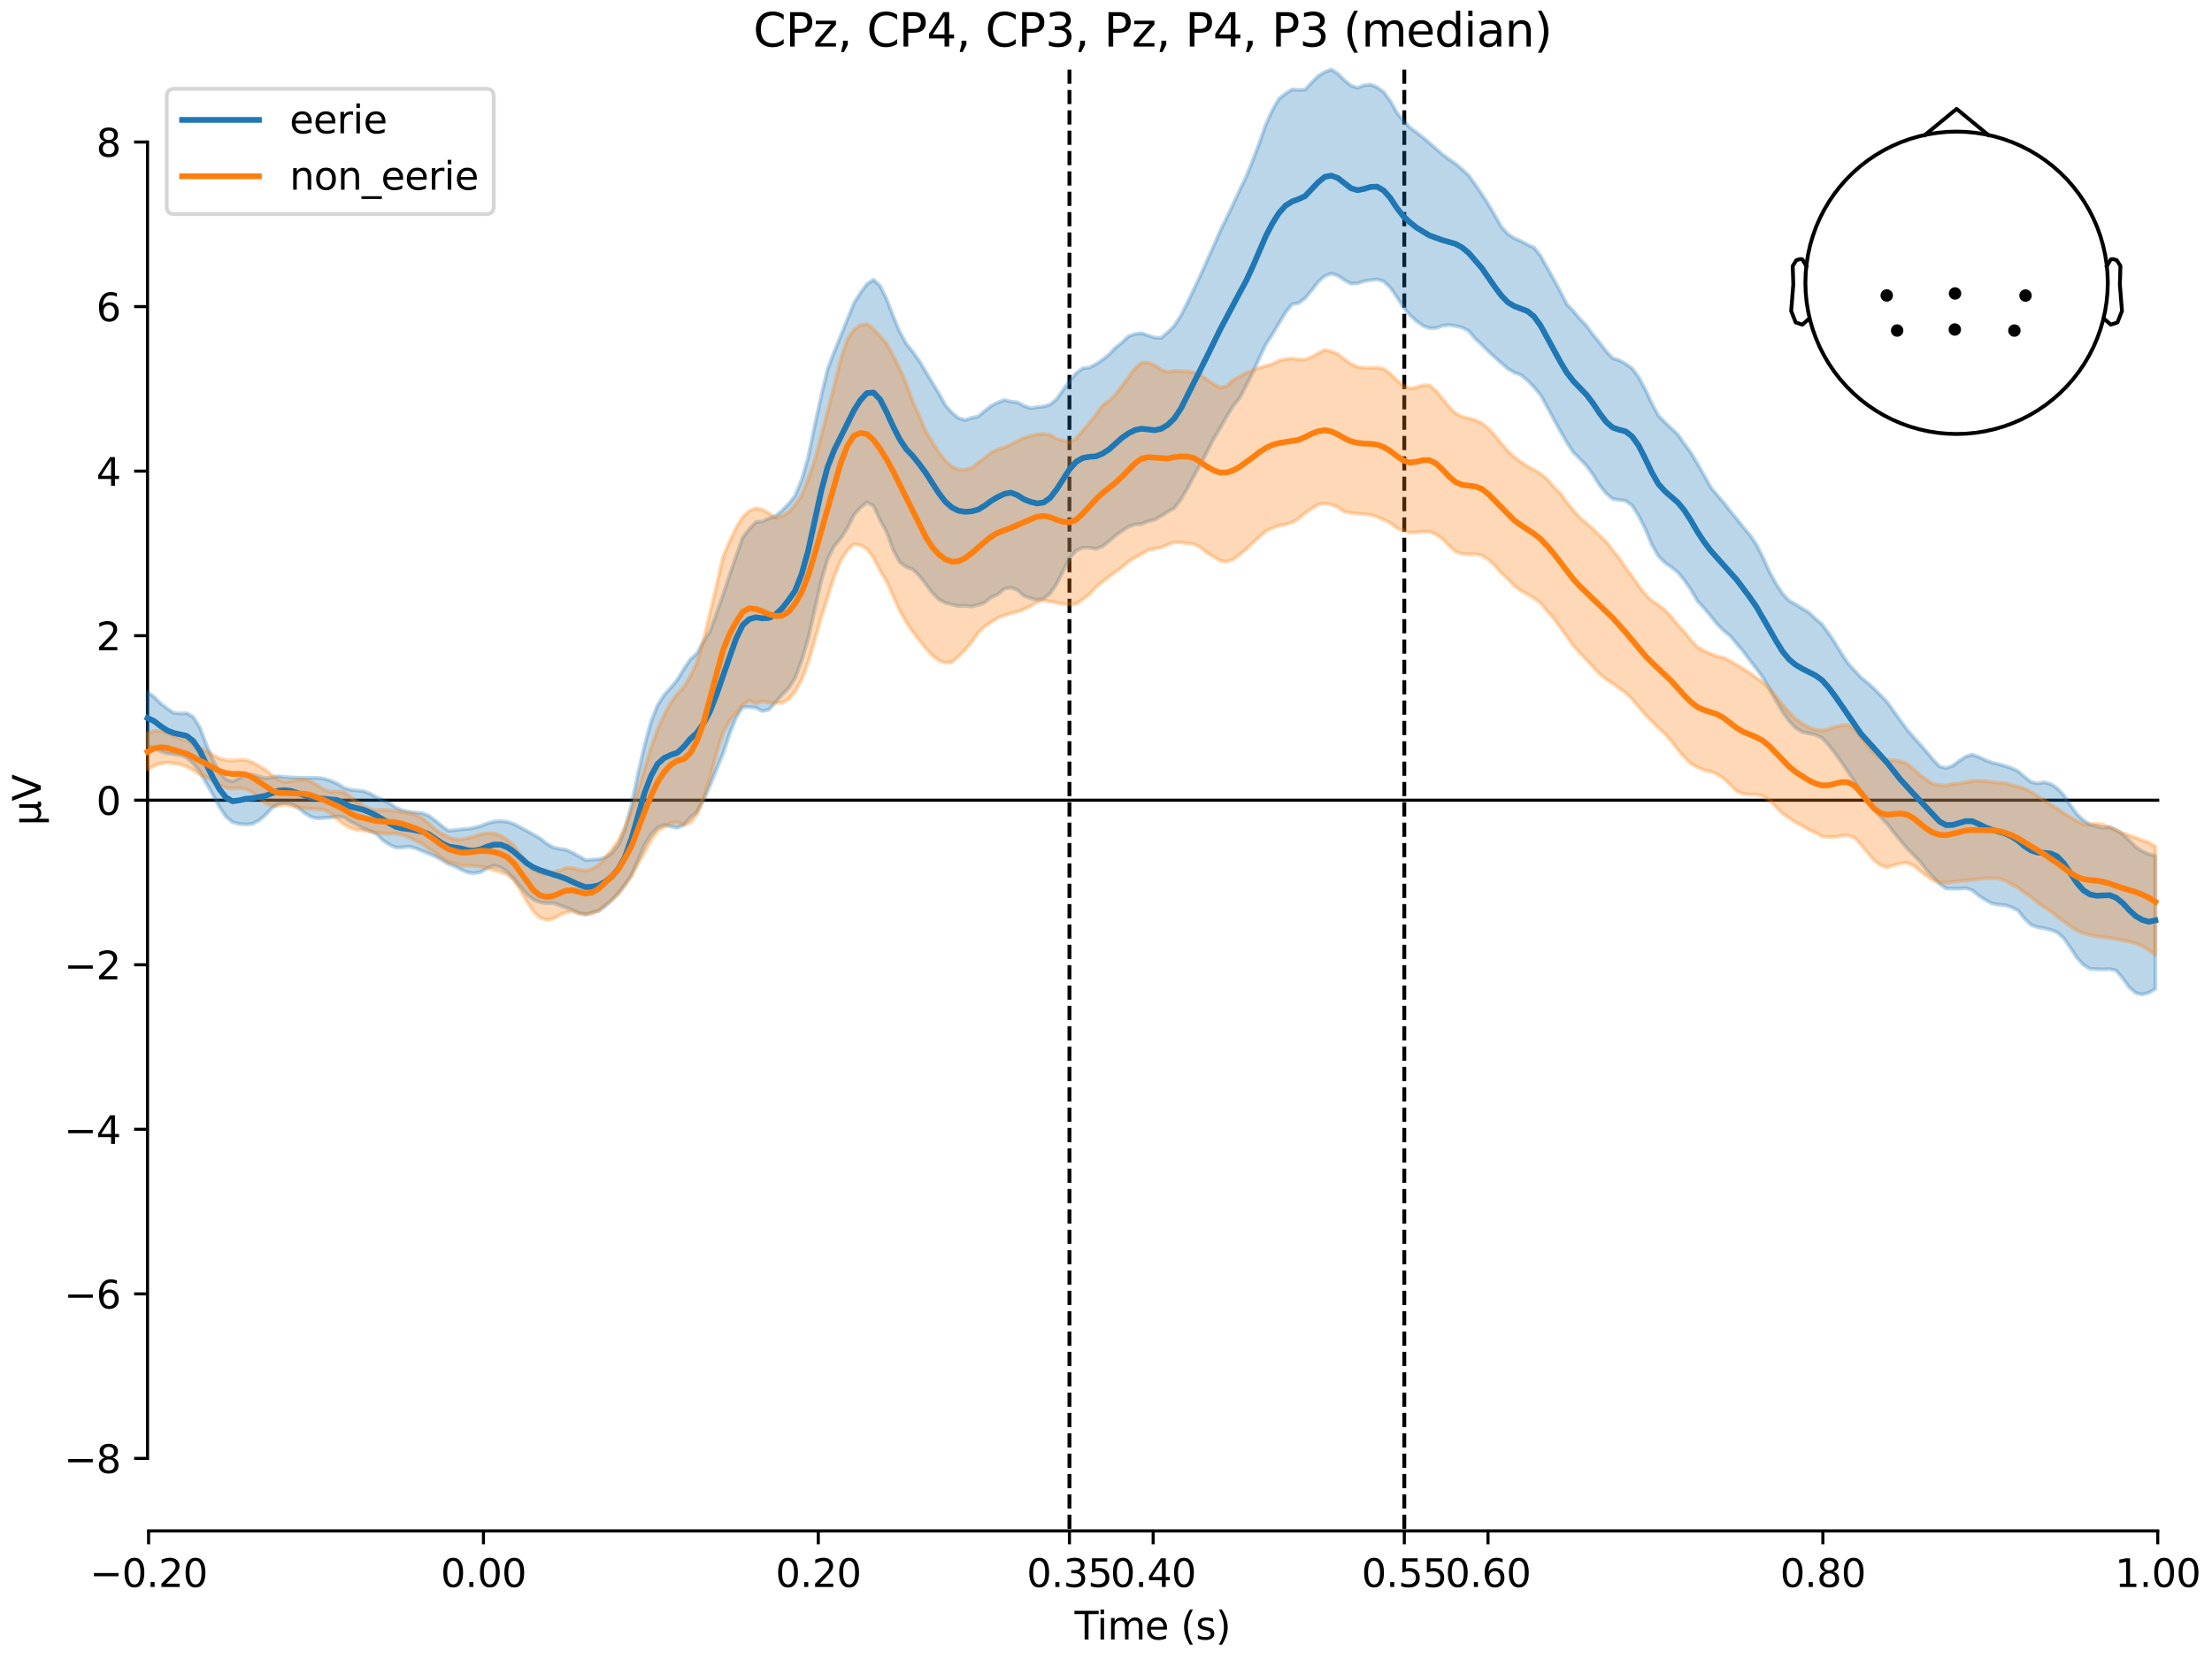 <?xml version="1.0" encoding="utf-8" standalone="no"?>
<!DOCTYPE svg PUBLIC "-//W3C//DTD SVG 1.1//EN"
  "http://www.w3.org/Graphics/SVG/1.1/DTD/svg11.dtd">
<svg xmlns:xlink="http://www.w3.org/1999/xlink" width="576pt" height="432pt" viewBox="0 0 576 432" xmlns="http://www.w3.org/2000/svg" version="1.1">
 <defs>
  <style type="text/css">*{stroke-linejoin: round; stroke-linecap: butt}</style>
 </defs>
 <g id="figure_1">
  <g id="patch_1">
   <path d="M 0 432 
L 576 432 
L 576 0 
L 0 0 
z
" style="fill: #ffffff"/>
  </g>
  <g id="axes_1">
   <g id="patch_2">
    <path d="M 38.421 398.644 
L 561.867 398.644 
L 561.867 18.118 
L 38.421 18.118 
L 38.421 398.644 
z
" style="fill: none; opacity: 0"/>
   </g>
   <g id="patch_3">
    <path d="M 38.421 379.768 
L 38.421 36.994 
" style="fill: none; stroke: #000000; stroke-width: 0.8; stroke-linejoin: miter; stroke-linecap: square"/>
   </g>
   <g id="LineCollection_1">
    <path d="M 278.481 18.118 
L 278.481 398.644 
" clip-path="url(#p2fd6567d8d)" style="fill: none; stroke-dasharray: 3.7,1.6; stroke-dashoffset: 0; stroke: #000000"/>
    <path d="M 365.677 18.118 
L 365.677 398.644 
" clip-path="url(#p2fd6567d8d)" style="fill: none; stroke-dasharray: 3.7,1.6; stroke-dashoffset: 0; stroke: #000000"/>
   </g>
   <g id="matplotlib.axis_1">
    <g id="xtick_1">
     <g id="line2d_1">
      <defs>
       <path id="mb8d8715aa2" d="M 0 0 
L 0 3.5 
" style="stroke: #000000; stroke-width: 0.8"/>
      </defs>
      <g>
       <use xlink:href="#mb8d8715aa2" x="38.693" y="398.644" style="stroke: #000000; stroke-width: 0.8"/>
      </g>
     </g>
     <g id="text_1">
      <!-- −0.20 -->
      <g transform="translate(23.37 413.242) scale(0.1 -0.1)">
       <defs>
        <path id="DejaVuSans-2212" d="M 678 2272 
L 4684 2272 
L 4684 1741 
L 678 1741 
L 678 2272 
z
" transform="scale(0.016)"/>
        <path id="DejaVuSans-30" d="M 2034 4250 
Q 1547 4250 1301 3770 
Q 1056 3291 1056 2328 
Q 1056 1369 1301 889 
Q 1547 409 2034 409 
Q 2525 409 2770 889 
Q 3016 1369 3016 2328 
Q 3016 3291 2770 3770 
Q 2525 4250 2034 4250 
z
M 2034 4750 
Q 2819 4750 3233 4129 
Q 3647 3509 3647 2328 
Q 3647 1150 3233 529 
Q 2819 -91 2034 -91 
Q 1250 -91 836 529 
Q 422 1150 422 2328 
Q 422 3509 836 4129 
Q 1250 4750 2034 4750 
z
" transform="scale(0.016)"/>
        <path id="DejaVuSans-2e" d="M 684 794 
L 1344 794 
L 1344 0 
L 684 0 
L 684 794 
z
" transform="scale(0.016)"/>
        <path id="DejaVuSans-32" d="M 1228 531 
L 3431 531 
L 3431 0 
L 469 0 
L 469 531 
Q 828 903 1448 1529 
Q 2069 2156 2228 2338 
Q 2531 2678 2651 2914 
Q 2772 3150 2772 3378 
Q 2772 3750 2511 3984 
Q 2250 4219 1831 4219 
Q 1534 4219 1204 4116 
Q 875 4013 500 3803 
L 500 4441 
Q 881 4594 1212 4672 
Q 1544 4750 1819 4750 
Q 2544 4750 2975 4387 
Q 3406 4025 3406 3419 
Q 3406 3131 3298 2873 
Q 3191 2616 2906 2266 
Q 2828 2175 2409 1742 
Q 1991 1309 1228 531 
z
" transform="scale(0.016)"/>
       </defs>
       <use xlink:href="#DejaVuSans-2212"/>
       <use xlink:href="#DejaVuSans-30" transform="translate(83.789 0)"/>
       <use xlink:href="#DejaVuSans-2e" transform="translate(147.412 0)"/>
       <use xlink:href="#DejaVuSans-32" transform="translate(179.199 0)"/>
       <use xlink:href="#DejaVuSans-30" transform="translate(242.822 0)"/>
      </g>
     </g>
    </g>
    <g id="xtick_2">
     <g id="line2d_2">
      <g>
       <use xlink:href="#mb8d8715aa2" x="125.889" y="398.644" style="stroke: #000000; stroke-width: 0.8"/>
      </g>
     </g>
     <g id="text_2">
      <!-- 0.00 -->
      <g transform="translate(114.756 413.242) scale(0.1 -0.1)">
       <use xlink:href="#DejaVuSans-30"/>
       <use xlink:href="#DejaVuSans-2e" transform="translate(63.623 0)"/>
       <use xlink:href="#DejaVuSans-30" transform="translate(95.41 0)"/>
       <use xlink:href="#DejaVuSans-30" transform="translate(159.033 0)"/>
      </g>
     </g>
    </g>
    <g id="xtick_3">
     <g id="line2d_3">
      <g>
       <use xlink:href="#mb8d8715aa2" x="213.084" y="398.644" style="stroke: #000000; stroke-width: 0.8"/>
      </g>
     </g>
     <g id="text_3">
      <!-- 0.20 -->
      <g transform="translate(201.952 413.242) scale(0.1 -0.1)">
       <use xlink:href="#DejaVuSans-30"/>
       <use xlink:href="#DejaVuSans-2e" transform="translate(63.623 0)"/>
       <use xlink:href="#DejaVuSans-32" transform="translate(95.41 0)"/>
       <use xlink:href="#DejaVuSans-30" transform="translate(159.033 0)"/>
      </g>
     </g>
    </g>
    <g id="xtick_4">
     <g id="line2d_4">
      <g>
       <use xlink:href="#mb8d8715aa2" x="278.481" y="398.644" style="stroke: #000000; stroke-width: 0.8"/>
      </g>
     </g>
     <g id="text_4">
      <!-- 0.35 -->
      <g transform="translate(267.348 413.242) scale(0.1 -0.1)">
       <defs>
        <path id="DejaVuSans-33" d="M 2597 2516 
Q 3050 2419 3304 2112 
Q 3559 1806 3559 1356 
Q 3559 666 3084 287 
Q 2609 -91 1734 -91 
Q 1441 -91 1130 -33 
Q 819 25 488 141 
L 488 750 
Q 750 597 1062 519 
Q 1375 441 1716 441 
Q 2309 441 2620 675 
Q 2931 909 2931 1356 
Q 2931 1769 2642 2001 
Q 2353 2234 1838 2234 
L 1294 2234 
L 1294 2753 
L 1863 2753 
Q 2328 2753 2575 2939 
Q 2822 3125 2822 3475 
Q 2822 3834 2567 4026 
Q 2313 4219 1838 4219 
Q 1578 4219 1281 4162 
Q 984 4106 628 3988 
L 628 4550 
Q 988 4650 1302 4700 
Q 1616 4750 1894 4750 
Q 2613 4750 3031 4423 
Q 3450 4097 3450 3541 
Q 3450 3153 3228 2886 
Q 3006 2619 2597 2516 
z
" transform="scale(0.016)"/>
        <path id="DejaVuSans-35" d="M 691 4666 
L 3169 4666 
L 3169 4134 
L 1269 4134 
L 1269 2991 
Q 1406 3038 1543 3061 
Q 1681 3084 1819 3084 
Q 2600 3084 3056 2656 
Q 3513 2228 3513 1497 
Q 3513 744 3044 326 
Q 2575 -91 1722 -91 
Q 1428 -91 1123 -41 
Q 819 9 494 109 
L 494 744 
Q 775 591 1075 516 
Q 1375 441 1709 441 
Q 2250 441 2565 725 
Q 2881 1009 2881 1497 
Q 2881 1984 2565 2268 
Q 2250 2553 1709 2553 
Q 1456 2553 1204 2497 
Q 953 2441 691 2322 
L 691 4666 
z
" transform="scale(0.016)"/>
       </defs>
       <use xlink:href="#DejaVuSans-30"/>
       <use xlink:href="#DejaVuSans-2e" transform="translate(63.623 0)"/>
       <use xlink:href="#DejaVuSans-33" transform="translate(95.41 0)"/>
       <use xlink:href="#DejaVuSans-35" transform="translate(159.033 0)"/>
      </g>
     </g>
    </g>
    <g id="xtick_5">
     <g id="line2d_5">
      <g>
       <use xlink:href="#mb8d8715aa2" x="300.28" y="398.644" style="stroke: #000000; stroke-width: 0.8"/>
      </g>
     </g>
     <g id="text_5">
      <!-- 0.40 -->
      <g transform="translate(289.147 413.242) scale(0.1 -0.1)">
       <defs>
        <path id="DejaVuSans-34" d="M 2419 4116 
L 825 1625 
L 2419 1625 
L 2419 4116 
z
M 2253 4666 
L 3047 4666 
L 3047 1625 
L 3713 1625 
L 3713 1100 
L 3047 1100 
L 3047 0 
L 2419 0 
L 2419 1100 
L 313 1100 
L 313 1709 
L 2253 4666 
z
" transform="scale(0.016)"/>
       </defs>
       <use xlink:href="#DejaVuSans-30"/>
       <use xlink:href="#DejaVuSans-2e" transform="translate(63.623 0)"/>
       <use xlink:href="#DejaVuSans-34" transform="translate(95.41 0)"/>
       <use xlink:href="#DejaVuSans-30" transform="translate(159.033 0)"/>
      </g>
     </g>
    </g>
    <g id="xtick_6">
     <g id="line2d_6">
      <g>
       <use xlink:href="#mb8d8715aa2" x="365.677" y="398.644" style="stroke: #000000; stroke-width: 0.8"/>
      </g>
     </g>
     <g id="text_6">
      <!-- 0.55 -->
      <g transform="translate(354.544 413.242) scale(0.1 -0.1)">
       <use xlink:href="#DejaVuSans-30"/>
       <use xlink:href="#DejaVuSans-2e" transform="translate(63.623 0)"/>
       <use xlink:href="#DejaVuSans-35" transform="translate(95.41 0)"/>
       <use xlink:href="#DejaVuSans-35" transform="translate(159.033 0)"/>
      </g>
     </g>
    </g>
    <g id="xtick_7">
     <g id="line2d_7">
      <g>
       <use xlink:href="#mb8d8715aa2" x="387.476" y="398.644" style="stroke: #000000; stroke-width: 0.8"/>
      </g>
     </g>
     <g id="text_7">
      <!-- 0.60 -->
      <g transform="translate(376.343 413.242) scale(0.1 -0.1)">
       <defs>
        <path id="DejaVuSans-36" d="M 2113 2584 
Q 1688 2584 1439 2293 
Q 1191 2003 1191 1497 
Q 1191 994 1439 701 
Q 1688 409 2113 409 
Q 2538 409 2786 701 
Q 3034 994 3034 1497 
Q 3034 2003 2786 2293 
Q 2538 2584 2113 2584 
z
M 3366 4563 
L 3366 3988 
Q 3128 4100 2886 4159 
Q 2644 4219 2406 4219 
Q 1781 4219 1451 3797 
Q 1122 3375 1075 2522 
Q 1259 2794 1537 2939 
Q 1816 3084 2150 3084 
Q 2853 3084 3261 2657 
Q 3669 2231 3669 1497 
Q 3669 778 3244 343 
Q 2819 -91 2113 -91 
Q 1303 -91 875 529 
Q 447 1150 447 2328 
Q 447 3434 972 4092 
Q 1497 4750 2381 4750 
Q 2619 4750 2861 4703 
Q 3103 4656 3366 4563 
z
" transform="scale(0.016)"/>
       </defs>
       <use xlink:href="#DejaVuSans-30"/>
       <use xlink:href="#DejaVuSans-2e" transform="translate(63.623 0)"/>
       <use xlink:href="#DejaVuSans-36" transform="translate(95.41 0)"/>
       <use xlink:href="#DejaVuSans-30" transform="translate(159.033 0)"/>
      </g>
     </g>
    </g>
    <g id="xtick_8">
     <g id="line2d_8">
      <g>
       <use xlink:href="#mb8d8715aa2" x="474.671" y="398.644" style="stroke: #000000; stroke-width: 0.8"/>
      </g>
     </g>
     <g id="text_8">
      <!-- 0.80 -->
      <g transform="translate(463.538 413.242) scale(0.1 -0.1)">
       <defs>
        <path id="DejaVuSans-38" d="M 2034 2216 
Q 1584 2216 1326 1975 
Q 1069 1734 1069 1313 
Q 1069 891 1326 650 
Q 1584 409 2034 409 
Q 2484 409 2743 651 
Q 3003 894 3003 1313 
Q 3003 1734 2745 1975 
Q 2488 2216 2034 2216 
z
M 1403 2484 
Q 997 2584 770 2862 
Q 544 3141 544 3541 
Q 544 4100 942 4425 
Q 1341 4750 2034 4750 
Q 2731 4750 3128 4425 
Q 3525 4100 3525 3541 
Q 3525 3141 3298 2862 
Q 3072 2584 2669 2484 
Q 3125 2378 3379 2068 
Q 3634 1759 3634 1313 
Q 3634 634 3220 271 
Q 2806 -91 2034 -91 
Q 1263 -91 848 271 
Q 434 634 434 1313 
Q 434 1759 690 2068 
Q 947 2378 1403 2484 
z
M 1172 3481 
Q 1172 3119 1398 2916 
Q 1625 2713 2034 2713 
Q 2441 2713 2670 2916 
Q 2900 3119 2900 3481 
Q 2900 3844 2670 4047 
Q 2441 4250 2034 4250 
Q 1625 4250 1398 4047 
Q 1172 3844 1172 3481 
z
" transform="scale(0.016)"/>
       </defs>
       <use xlink:href="#DejaVuSans-30"/>
       <use xlink:href="#DejaVuSans-2e" transform="translate(63.623 0)"/>
       <use xlink:href="#DejaVuSans-38" transform="translate(95.41 0)"/>
       <use xlink:href="#DejaVuSans-30" transform="translate(159.033 0)"/>
      </g>
     </g>
    </g>
    <g id="xtick_9">
     <g id="line2d_9">
      <g>
       <use xlink:href="#mb8d8715aa2" x="561.867" y="398.644" style="stroke: #000000; stroke-width: 0.8"/>
      </g>
     </g>
     <g id="text_9">
      <!-- 1.00 -->
      <g transform="translate(550.734 413.242) scale(0.1 -0.1)">
       <defs>
        <path id="DejaVuSans-31" d="M 794 531 
L 1825 531 
L 1825 4091 
L 703 3866 
L 703 4441 
L 1819 4666 
L 2450 4666 
L 2450 531 
L 3481 531 
L 3481 0 
L 794 0 
L 794 531 
z
" transform="scale(0.016)"/>
       </defs>
       <use xlink:href="#DejaVuSans-31"/>
       <use xlink:href="#DejaVuSans-2e" transform="translate(63.623 0)"/>
       <use xlink:href="#DejaVuSans-30" transform="translate(95.41 0)"/>
       <use xlink:href="#DejaVuSans-30" transform="translate(159.033 0)"/>
      </g>
     </g>
    </g>
    <g id="text_10">
     <!-- Time (s) -->
     <g transform="translate(279.815 426.92) scale(0.1 -0.1)">
      <defs>
       <path id="DejaVuSans-54" d="M -19 4666 
L 3928 4666 
L 3928 4134 
L 2272 4134 
L 2272 0 
L 1638 0 
L 1638 4134 
L -19 4134 
L -19 4666 
z
" transform="scale(0.016)"/>
       <path id="DejaVuSans-69" d="M 603 3500 
L 1178 3500 
L 1178 0 
L 603 0 
L 603 3500 
z
M 603 4863 
L 1178 4863 
L 1178 4134 
L 603 4134 
L 603 4863 
z
" transform="scale(0.016)"/>
       <path id="DejaVuSans-6d" d="M 3328 2828 
Q 3544 3216 3844 3400 
Q 4144 3584 4550 3584 
Q 5097 3584 5394 3201 
Q 5691 2819 5691 2113 
L 5691 0 
L 5113 0 
L 5113 2094 
Q 5113 2597 4934 2840 
Q 4756 3084 4391 3084 
Q 3944 3084 3684 2787 
Q 3425 2491 3425 1978 
L 3425 0 
L 2847 0 
L 2847 2094 
Q 2847 2600 2669 2842 
Q 2491 3084 2119 3084 
Q 1678 3084 1418 2786 
Q 1159 2488 1159 1978 
L 1159 0 
L 581 0 
L 581 3500 
L 1159 3500 
L 1159 2956 
Q 1356 3278 1631 3431 
Q 1906 3584 2284 3584 
Q 2666 3584 2933 3390 
Q 3200 3197 3328 2828 
z
" transform="scale(0.016)"/>
       <path id="DejaVuSans-65" d="M 3597 1894 
L 3597 1613 
L 953 1613 
Q 991 1019 1311 708 
Q 1631 397 2203 397 
Q 2534 397 2845 478 
Q 3156 559 3463 722 
L 3463 178 
Q 3153 47 2828 -22 
Q 2503 -91 2169 -91 
Q 1331 -91 842 396 
Q 353 884 353 1716 
Q 353 2575 817 3079 
Q 1281 3584 2069 3584 
Q 2775 3584 3186 3129 
Q 3597 2675 3597 1894 
z
M 3022 2063 
Q 3016 2534 2758 2815 
Q 2500 3097 2075 3097 
Q 1594 3097 1305 2825 
Q 1016 2553 972 2059 
L 3022 2063 
z
" transform="scale(0.016)"/>
       <path id="DejaVuSans-20" transform="scale(0.016)"/>
       <path id="DejaVuSans-28" d="M 1984 4856 
Q 1566 4138 1362 3434 
Q 1159 2731 1159 2009 
Q 1159 1288 1364 580 
Q 1569 -128 1984 -844 
L 1484 -844 
Q 1016 -109 783 600 
Q 550 1309 550 2009 
Q 550 2706 781 3412 
Q 1013 4119 1484 4856 
L 1984 4856 
z
" transform="scale(0.016)"/>
       <path id="DejaVuSans-73" d="M 2834 3397 
L 2834 2853 
Q 2591 2978 2328 3040 
Q 2066 3103 1784 3103 
Q 1356 3103 1142 2972 
Q 928 2841 928 2578 
Q 928 2378 1081 2264 
Q 1234 2150 1697 2047 
L 1894 2003 
Q 2506 1872 2764 1633 
Q 3022 1394 3022 966 
Q 3022 478 2636 193 
Q 2250 -91 1575 -91 
Q 1294 -91 989 -36 
Q 684 19 347 128 
L 347 722 
Q 666 556 975 473 
Q 1284 391 1588 391 
Q 1994 391 2212 530 
Q 2431 669 2431 922 
Q 2431 1156 2273 1281 
Q 2116 1406 1581 1522 
L 1381 1569 
Q 847 1681 609 1914 
Q 372 2147 372 2553 
Q 372 3047 722 3315 
Q 1072 3584 1716 3584 
Q 2034 3584 2315 3537 
Q 2597 3491 2834 3397 
z
" transform="scale(0.016)"/>
       <path id="DejaVuSans-29" d="M 513 4856 
L 1013 4856 
Q 1481 4119 1714 3412 
Q 1947 2706 1947 2009 
Q 1947 1309 1714 600 
Q 1481 -109 1013 -844 
L 513 -844 
Q 928 -128 1133 580 
Q 1338 1288 1338 2009 
Q 1338 2731 1133 3434 
Q 928 4138 513 4856 
z
" transform="scale(0.016)"/>
      </defs>
      <use xlink:href="#DejaVuSans-54"/>
      <use xlink:href="#DejaVuSans-69" transform="translate(57.959 0)"/>
      <use xlink:href="#DejaVuSans-6d" transform="translate(85.742 0)"/>
      <use xlink:href="#DejaVuSans-65" transform="translate(183.154 0)"/>
      <use xlink:href="#DejaVuSans-20" transform="translate(244.678 0)"/>
      <use xlink:href="#DejaVuSans-28" transform="translate(276.465 0)"/>
      <use xlink:href="#DejaVuSans-73" transform="translate(315.479 0)"/>
      <use xlink:href="#DejaVuSans-29" transform="translate(367.578 0)"/>
     </g>
    </g>
   </g>
   <g id="matplotlib.axis_2">
    <g id="ytick_1">
     <g id="line2d_10">
      <defs>
       <path id="ma0b98cff66" d="M 0 0 
L -3.5 0 
" style="stroke: #000000; stroke-width: 0.8"/>
      </defs>
      <g>
       <use xlink:href="#ma0b98cff66" x="38.421" y="379.768" style="stroke: #000000; stroke-width: 0.8"/>
      </g>
     </g>
     <g id="text_11">
      <!-- −8 -->
      <g transform="translate(16.678 383.567) scale(0.1 -0.1)">
       <use xlink:href="#DejaVuSans-2212"/>
       <use xlink:href="#DejaVuSans-38" transform="translate(83.789 0)"/>
      </g>
     </g>
    </g>
    <g id="ytick_2">
     <g id="line2d_11">
      <g>
       <use xlink:href="#ma0b98cff66" x="38.421" y="336.921" style="stroke: #000000; stroke-width: 0.8"/>
      </g>
     </g>
     <g id="text_12">
      <!-- −6 -->
      <g transform="translate(16.678 340.72) scale(0.1 -0.1)">
       <use xlink:href="#DejaVuSans-2212"/>
       <use xlink:href="#DejaVuSans-36" transform="translate(83.789 0)"/>
      </g>
     </g>
    </g>
    <g id="ytick_3">
     <g id="line2d_12">
      <g>
       <use xlink:href="#ma0b98cff66" x="38.421" y="294.074" style="stroke: #000000; stroke-width: 0.8"/>
      </g>
     </g>
     <g id="text_13">
      <!-- −4 -->
      <g transform="translate(16.678 297.874) scale(0.1 -0.1)">
       <use xlink:href="#DejaVuSans-2212"/>
       <use xlink:href="#DejaVuSans-34" transform="translate(83.789 0)"/>
      </g>
     </g>
    </g>
    <g id="ytick_4">
     <g id="line2d_13">
      <g>
       <use xlink:href="#ma0b98cff66" x="38.421" y="251.228" style="stroke: #000000; stroke-width: 0.8"/>
      </g>
     </g>
     <g id="text_14">
      <!-- −2 -->
      <g transform="translate(16.678 255.027) scale(0.1 -0.1)">
       <use xlink:href="#DejaVuSans-2212"/>
       <use xlink:href="#DejaVuSans-32" transform="translate(83.789 0)"/>
      </g>
     </g>
    </g>
    <g id="ytick_5">
     <g id="line2d_14">
      <g>
       <use xlink:href="#ma0b98cff66" x="38.421" y="208.381" style="stroke: #000000; stroke-width: 0.8"/>
      </g>
     </g>
     <g id="text_15">
      <!-- 0 -->
      <g transform="translate(25.058 212.18) scale(0.1 -0.1)">
       <use xlink:href="#DejaVuSans-30"/>
      </g>
     </g>
    </g>
    <g id="ytick_6">
     <g id="line2d_15">
      <g>
       <use xlink:href="#ma0b98cff66" x="38.421" y="165.534" style="stroke: #000000; stroke-width: 0.8"/>
      </g>
     </g>
     <g id="text_16">
      <!-- 2 -->
      <g transform="translate(25.058 169.333) scale(0.1 -0.1)">
       <use xlink:href="#DejaVuSans-32"/>
      </g>
     </g>
    </g>
    <g id="ytick_7">
     <g id="line2d_16">
      <g>
       <use xlink:href="#ma0b98cff66" x="38.421" y="122.687" style="stroke: #000000; stroke-width: 0.8"/>
      </g>
     </g>
     <g id="text_17">
      <!-- 4 -->
      <g transform="translate(25.058 126.487) scale(0.1 -0.1)">
       <use xlink:href="#DejaVuSans-34"/>
      </g>
     </g>
    </g>
    <g id="ytick_8">
     <g id="line2d_17">
      <g>
       <use xlink:href="#ma0b98cff66" x="38.421" y="79.841" style="stroke: #000000; stroke-width: 0.8"/>
      </g>
     </g>
     <g id="text_18">
      <!-- 6 -->
      <g transform="translate(25.058 83.64) scale(0.1 -0.1)">
       <use xlink:href="#DejaVuSans-36"/>
      </g>
     </g>
    </g>
    <g id="ytick_9">
     <g id="line2d_18">
      <g>
       <use xlink:href="#ma0b98cff66" x="38.421" y="36.994" style="stroke: #000000; stroke-width: 0.8"/>
      </g>
     </g>
     <g id="text_19">
      <!-- 8 -->
      <g transform="translate(25.058 40.793) scale(0.1 -0.1)">
       <use xlink:href="#DejaVuSans-38"/>
      </g>
     </g>
    </g>
    <g id="text_20">
     <!-- µV -->
     <g transform="translate(10.599 214.982) rotate(-90) scale(0.1 -0.1)">
      <defs>
       <path id="DejaVuSans-b5" d="M 544 -1331 
L 544 3500 
L 1119 3500 
L 1119 1325 
Q 1119 872 1334 640 
Q 1550 409 1972 409 
Q 2434 409 2667 671 
Q 2900 934 2900 1459 
L 2900 3500 
L 3475 3500 
L 3475 806 
Q 3475 619 3529 530 
Q 3584 441 3700 441 
Q 3728 441 3778 458 
Q 3828 475 3916 513 
L 3916 50 
Q 3788 -22 3673 -56 
Q 3559 -91 3450 -91 
Q 3234 -91 3106 31 
Q 2978 153 2931 403 
Q 2775 156 2548 32 
Q 2322 -91 2016 -91 
Q 1697 -91 1473 31 
Q 1250 153 1119 397 
L 1119 -1331 
L 544 -1331 
z
" transform="scale(0.016)"/>
       <path id="DejaVuSans-56" d="M 1831 0 
L 50 4666 
L 709 4666 
L 2188 738 
L 3669 4666 
L 4325 4666 
L 2547 0 
L 1831 0 
z
" transform="scale(0.016)"/>
      </defs>
      <use xlink:href="#DejaVuSans-b5"/>
      <use xlink:href="#DejaVuSans-56" transform="translate(63.623 0)"/>
     </g>
    </g>
   </g>
   <g id="patch_4">
    <path d="M 38.693 398.644 
L 561.867 398.644 
" style="fill: none; stroke: #000000; stroke-width: 0.8; stroke-linejoin: miter; stroke-linecap: square"/>
   </g>
   <g id="patch_5">
    <path d="M 38.421 208.381 
L 561.867 208.381 
" style="fill: none; stroke: #000000; stroke-width: 0.8; stroke-linejoin: miter; stroke-linecap: square"/>
   </g>
   <g id="text_21">
    <!-- CPz, CP4, CP3, Pz, P4, P3 (median) -->
    <g transform="translate(196.151 12.118) scale(0.12 -0.12)">
     <defs>
      <path id="DejaVuSans-43" d="M 4122 4306 
L 4122 3641 
Q 3803 3938 3442 4084 
Q 3081 4231 2675 4231 
Q 1875 4231 1450 3742 
Q 1025 3253 1025 2328 
Q 1025 1406 1450 917 
Q 1875 428 2675 428 
Q 3081 428 3442 575 
Q 3803 722 4122 1019 
L 4122 359 
Q 3791 134 3420 21 
Q 3050 -91 2638 -91 
Q 1578 -91 968 557 
Q 359 1206 359 2328 
Q 359 3453 968 4101 
Q 1578 4750 2638 4750 
Q 3056 4750 3426 4639 
Q 3797 4528 4122 4306 
z
" transform="scale(0.016)"/>
      <path id="DejaVuSans-50" d="M 1259 4147 
L 1259 2394 
L 2053 2394 
Q 2494 2394 2734 2622 
Q 2975 2850 2975 3272 
Q 2975 3691 2734 3919 
Q 2494 4147 2053 4147 
L 1259 4147 
z
M 628 4666 
L 2053 4666 
Q 2838 4666 3239 4311 
Q 3641 3956 3641 3272 
Q 3641 2581 3239 2228 
Q 2838 1875 2053 1875 
L 1259 1875 
L 1259 0 
L 628 0 
L 628 4666 
z
" transform="scale(0.016)"/>
      <path id="DejaVuSans-7a" d="M 353 3500 
L 3084 3500 
L 3084 2975 
L 922 459 
L 3084 459 
L 3084 0 
L 275 0 
L 275 525 
L 2438 3041 
L 353 3041 
L 353 3500 
z
" transform="scale(0.016)"/>
      <path id="DejaVuSans-2c" d="M 750 794 
L 1409 794 
L 1409 256 
L 897 -744 
L 494 -744 
L 750 256 
L 750 794 
z
" transform="scale(0.016)"/>
      <path id="DejaVuSans-64" d="M 2906 2969 
L 2906 4863 
L 3481 4863 
L 3481 0 
L 2906 0 
L 2906 525 
Q 2725 213 2448 61 
Q 2172 -91 1784 -91 
Q 1150 -91 751 415 
Q 353 922 353 1747 
Q 353 2572 751 3078 
Q 1150 3584 1784 3584 
Q 2172 3584 2448 3432 
Q 2725 3281 2906 2969 
z
M 947 1747 
Q 947 1113 1208 752 
Q 1469 391 1925 391 
Q 2381 391 2643 752 
Q 2906 1113 2906 1747 
Q 2906 2381 2643 2742 
Q 2381 3103 1925 3103 
Q 1469 3103 1208 2742 
Q 947 2381 947 1747 
z
" transform="scale(0.016)"/>
      <path id="DejaVuSans-61" d="M 2194 1759 
Q 1497 1759 1228 1600 
Q 959 1441 959 1056 
Q 959 750 1161 570 
Q 1363 391 1709 391 
Q 2188 391 2477 730 
Q 2766 1069 2766 1631 
L 2766 1759 
L 2194 1759 
z
M 3341 1997 
L 3341 0 
L 2766 0 
L 2766 531 
Q 2569 213 2275 61 
Q 1981 -91 1556 -91 
Q 1019 -91 701 211 
Q 384 513 384 1019 
Q 384 1609 779 1909 
Q 1175 2209 1959 2209 
L 2766 2209 
L 2766 2266 
Q 2766 2663 2505 2880 
Q 2244 3097 1772 3097 
Q 1472 3097 1187 3025 
Q 903 2953 641 2809 
L 641 3341 
Q 956 3463 1253 3523 
Q 1550 3584 1831 3584 
Q 2591 3584 2966 3190 
Q 3341 2797 3341 1997 
z
" transform="scale(0.016)"/>
      <path id="DejaVuSans-6e" d="M 3513 2113 
L 3513 0 
L 2938 0 
L 2938 2094 
Q 2938 2591 2744 2837 
Q 2550 3084 2163 3084 
Q 1697 3084 1428 2787 
Q 1159 2491 1159 1978 
L 1159 0 
L 581 0 
L 581 3500 
L 1159 3500 
L 1159 2956 
Q 1366 3272 1645 3428 
Q 1925 3584 2291 3584 
Q 2894 3584 3203 3211 
Q 3513 2838 3513 2113 
z
" transform="scale(0.016)"/>
     </defs>
     <use xlink:href="#DejaVuSans-43"/>
     <use xlink:href="#DejaVuSans-50" transform="translate(69.824 0)"/>
     <use xlink:href="#DejaVuSans-7a" transform="translate(130.127 0)"/>
     <use xlink:href="#DejaVuSans-2c" transform="translate(182.617 0)"/>
     <use xlink:href="#DejaVuSans-20" transform="translate(214.404 0)"/>
     <use xlink:href="#DejaVuSans-43" transform="translate(246.191 0)"/>
     <use xlink:href="#DejaVuSans-50" transform="translate(316.016 0)"/>
     <use xlink:href="#DejaVuSans-34" transform="translate(376.318 0)"/>
     <use xlink:href="#DejaVuSans-2c" transform="translate(439.941 0)"/>
     <use xlink:href="#DejaVuSans-20" transform="translate(471.729 0)"/>
     <use xlink:href="#DejaVuSans-43" transform="translate(503.516 0)"/>
     <use xlink:href="#DejaVuSans-50" transform="translate(573.34 0)"/>
     <use xlink:href="#DejaVuSans-33" transform="translate(633.643 0)"/>
     <use xlink:href="#DejaVuSans-2c" transform="translate(697.266 0)"/>
     <use xlink:href="#DejaVuSans-20" transform="translate(729.053 0)"/>
     <use xlink:href="#DejaVuSans-50" transform="translate(760.84 0)"/>
     <use xlink:href="#DejaVuSans-7a" transform="translate(821.143 0)"/>
     <use xlink:href="#DejaVuSans-2c" transform="translate(873.633 0)"/>
     <use xlink:href="#DejaVuSans-20" transform="translate(905.42 0)"/>
     <use xlink:href="#DejaVuSans-50" transform="translate(937.207 0)"/>
     <use xlink:href="#DejaVuSans-34" transform="translate(997.51 0)"/>
     <use xlink:href="#DejaVuSans-2c" transform="translate(1061.133 0)"/>
     <use xlink:href="#DejaVuSans-20" transform="translate(1092.92 0)"/>
     <use xlink:href="#DejaVuSans-50" transform="translate(1124.707 0)"/>
     <use xlink:href="#DejaVuSans-33" transform="translate(1185.01 0)"/>
     <use xlink:href="#DejaVuSans-20" transform="translate(1248.633 0)"/>
     <use xlink:href="#DejaVuSans-28" transform="translate(1280.42 0)"/>
     <use xlink:href="#DejaVuSans-6d" transform="translate(1319.434 0)"/>
     <use xlink:href="#DejaVuSans-65" transform="translate(1416.846 0)"/>
     <use xlink:href="#DejaVuSans-64" transform="translate(1478.369 0)"/>
     <use xlink:href="#DejaVuSans-69" transform="translate(1541.846 0)"/>
     <use xlink:href="#DejaVuSans-61" transform="translate(1569.629 0)"/>
     <use xlink:href="#DejaVuSans-6e" transform="translate(1630.908 0)"/>
     <use xlink:href="#DejaVuSans-29" transform="translate(1694.287 0)"/>
    </g>
   </g>
   <g id="legend_1">
    <g id="patch_6">
     <path d="M 45.421 55.753 
L 126.563 55.753 
Q 128.563 55.753 128.563 53.753 
L 128.563 25.118 
Q 128.563 23.118 126.563 23.118 
L 45.421 23.118 
Q 43.421 23.118 43.421 25.118 
L 43.421 53.753 
Q 43.421 55.753 45.421 55.753 
z
" style="fill: #ffffff; opacity: 0.8; stroke: #cccccc; stroke-linejoin: miter"/>
    </g>
    <g id="line2d_19">
     <path d="M 47.421 31.217 
L 57.421 31.217 
L 67.421 31.217 
" style="fill: none; stroke: #1f77b4; stroke-width: 1.5; stroke-linecap: square"/>
    </g>
    <g id="text_22">
     <!-- eerie -->
     <g transform="translate(75.421 34.717) scale(0.1 -0.1)">
      <defs>
       <path id="DejaVuSans-72" d="M 2631 2963 
Q 2534 3019 2420 3045 
Q 2306 3072 2169 3072 
Q 1681 3072 1420 2755 
Q 1159 2438 1159 1844 
L 1159 0 
L 581 0 
L 581 3500 
L 1159 3500 
L 1159 2956 
Q 1341 3275 1631 3429 
Q 1922 3584 2338 3584 
Q 2397 3584 2469 3576 
Q 2541 3569 2628 3553 
L 2631 2963 
z
" transform="scale(0.016)"/>
      </defs>
      <use xlink:href="#DejaVuSans-65"/>
      <use xlink:href="#DejaVuSans-65" transform="translate(61.523 0)"/>
      <use xlink:href="#DejaVuSans-72" transform="translate(123.047 0)"/>
      <use xlink:href="#DejaVuSans-69" transform="translate(164.16 0)"/>
      <use xlink:href="#DejaVuSans-65" transform="translate(191.943 0)"/>
     </g>
    </g>
    <g id="line2d_20">
     <path d="M 47.421 45.895 
L 57.421 45.895 
L 67.421 45.895 
" style="fill: none; stroke: #ff7f0e; stroke-width: 1.5; stroke-linecap: square"/>
    </g>
    <g id="text_23">
     <!-- non_eerie -->
     <g transform="translate(75.421 49.395) scale(0.1 -0.1)">
      <defs>
       <path id="DejaVuSans-6f" d="M 1959 3097 
Q 1497 3097 1228 2736 
Q 959 2375 959 1747 
Q 959 1119 1226 758 
Q 1494 397 1959 397 
Q 2419 397 2687 759 
Q 2956 1122 2956 1747 
Q 2956 2369 2687 2733 
Q 2419 3097 1959 3097 
z
M 1959 3584 
Q 2709 3584 3137 3096 
Q 3566 2609 3566 1747 
Q 3566 888 3137 398 
Q 2709 -91 1959 -91 
Q 1206 -91 779 398 
Q 353 888 353 1747 
Q 353 2609 779 3096 
Q 1206 3584 1959 3584 
z
" transform="scale(0.016)"/>
       <path id="DejaVuSans-5f" d="M 3263 -1063 
L 3263 -1509 
L -63 -1509 
L -63 -1063 
L 3263 -1063 
z
" transform="scale(0.016)"/>
      </defs>
      <use xlink:href="#DejaVuSans-6e"/>
      <use xlink:href="#DejaVuSans-6f" transform="translate(63.379 0)"/>
      <use xlink:href="#DejaVuSans-6e" transform="translate(124.561 0)"/>
      <use xlink:href="#DejaVuSans-5f" transform="translate(187.939 0)"/>
      <use xlink:href="#DejaVuSans-65" transform="translate(237.939 0)"/>
      <use xlink:href="#DejaVuSans-65" transform="translate(299.463 0)"/>
      <use xlink:href="#DejaVuSans-72" transform="translate(360.986 0)"/>
      <use xlink:href="#DejaVuSans-69" transform="translate(402.1 0)"/>
      <use xlink:href="#DejaVuSans-65" transform="translate(429.883 0)"/>
     </g>
    </g>
   </g>
   <g id="FillBetweenPolyCollection_1">
    <defs>
     <path id="mf050421b90" d="M 38.421 -251.744 
L 38.421 -237.713 
L 40.124 -237.224 
L 41.827 -236.291 
L 43.53 -235.806 
L 45.233 -235.568 
L 46.936 -235.325 
L 48.639 -234.672 
L 50.342 -233.123 
L 52.045 -230.976 
L 53.748 -227.992 
L 55.451 -225.037 
L 57.154 -221.845 
L 58.857 -219.336 
L 60.56 -217.903 
L 62.263 -217.45 
L 63.966 -217.318 
L 65.669 -217.474 
L 67.372 -218.316 
L 69.075 -219.733 
L 70.778 -221.549 
L 72.481 -222.677 
L 74.184 -222.862 
L 75.887 -222.656 
L 77.59 -221.709 
L 79.294 -220.301 
L 80.997 -219.269 
L 82.7 -218.892 
L 84.403 -219.021 
L 86.106 -219.124 
L 87.809 -219.438 
L 89.512 -219.176 
L 91.215 -218.069 
L 92.918 -217.196 
L 94.621 -216.26 
L 96.324 -215.609 
L 98.027 -214.828 
L 99.73 -213.149 
L 101.433 -212.044 
L 103.136 -211.298 
L 104.839 -211.336 
L 106.542 -211.541 
L 108.245 -211.112 
L 109.948 -210.398 
L 111.651 -209.704 
L 113.354 -209.006 
L 115.057 -208.069 
L 116.76 -207.026 
L 118.463 -206.406 
L 120.166 -205.528 
L 121.87 -204.793 
L 123.573 -204.631 
L 125.276 -204.938 
L 126.979 -206.012 
L 128.682 -206.568 
L 130.385 -206.132 
L 132.088 -204.983 
L 133.791 -203.199 
L 135.494 -201.13 
L 137.197 -199.15 
L 138.9 -197.722 
L 140.603 -197.055 
L 142.306 -196.81 
L 144.009 -196.833 
L 145.712 -196.274 
L 147.415 -195.633 
L 149.118 -195.027 
L 150.821 -194.187 
L 152.524 -193.855 
L 154.227 -194.424 
L 155.93 -194.779 
L 157.633 -196.054 
L 159.336 -197.642 
L 161.039 -199.478 
L 162.742 -201.637 
L 164.446 -204.171 
L 166.149 -208.011 
L 167.852 -211.991 
L 169.555 -214.752 
L 171.258 -216.53 
L 172.961 -217.173 
L 174.664 -216.753 
L 176.367 -216.454 
L 178.07 -217.195 
L 179.773 -219.177 
L 181.476 -220.583 
L 183.179 -223.612 
L 184.882 -227.456 
L 186.585 -231.654 
L 188.288 -235.746 
L 189.991 -240.929 
L 191.694 -245.187 
L 193.397 -247.848 
L 195.1 -247.898 
L 196.803 -247.703 
L 198.506 -246.833 
L 200.209 -247.195 
L 201.912 -249.079 
L 203.615 -251.088 
L 205.318 -252.76 
L 207.022 -255.397 
L 208.725 -259.925 
L 210.428 -265.635 
L 212.131 -273.149 
L 213.834 -280.652 
L 215.537 -286.456 
L 217.24 -289.799 
L 218.943 -291.812 
L 220.646 -294.456 
L 222.349 -297.89 
L 224.052 -299.778 
L 225.755 -301.23 
L 227.458 -300.257 
L 229.161 -296.57 
L 230.864 -293.498 
L 232.567 -288.839 
L 234.27 -285.627 
L 235.973 -284.365 
L 237.676 -283.748 
L 239.379 -282.074 
L 241.082 -279.909 
L 242.785 -277.625 
L 244.488 -275.876 
L 246.191 -275.015 
L 247.894 -274.563 
L 249.598 -274.183 
L 251.301 -274.247 
L 253.004 -274.054 
L 254.707 -274.466 
L 256.41 -275.101 
L 258.113 -276.476 
L 259.816 -277.216 
L 261.519 -278.671 
L 263.222 -278.962 
L 264.925 -278.372 
L 266.628 -276.838 
L 268.331 -276.225 
L 270.034 -275.756 
L 271.737 -276.117 
L 273.44 -277.421 
L 275.143 -279.943 
L 276.846 -283.282 
L 278.549 -286.728 
L 280.252 -288.608 
L 281.955 -289.406 
L 283.658 -289.351 
L 285.361 -289.062 
L 287.064 -289.691 
L 288.767 -291.033 
L 290.47 -292.542 
L 292.174 -293.715 
L 293.877 -294.856 
L 295.58 -295.426 
L 297.283 -295.552 
L 298.986 -296.263 
L 300.689 -296.673 
L 302.392 -297.667 
L 304.095 -298.754 
L 305.798 -299.691 
L 307.501 -301.941 
L 309.204 -304.825 
L 310.907 -308.014 
L 312.61 -311.056 
L 314.313 -314.344 
L 316.016 -317.687 
L 317.719 -320.516 
L 319.422 -323.516 
L 321.125 -326.295 
L 322.828 -328.39 
L 324.531 -331.673 
L 326.234 -334.975 
L 327.937 -338.781 
L 329.64 -342.39 
L 331.343 -344.957 
L 333.046 -347.832 
L 334.75 -350.639 
L 336.453 -352.776 
L 338.156 -353.076 
L 339.859 -354.347 
L 341.562 -356.404 
L 343.265 -358.607 
L 344.968 -360.126 
L 346.671 -360.78 
L 348.374 -360.232 
L 350.077 -359.078 
L 351.78 -358.151 
L 353.483 -358.226 
L 355.186 -358.777 
L 356.889 -359.062 
L 358.592 -359.249 
L 360.295 -358.753 
L 361.998 -357.135 
L 363.701 -354.721 
L 365.404 -352.048 
L 367.107 -349.97 
L 368.81 -348.431 
L 370.513 -347.202 
L 372.216 -346.547 
L 373.919 -346.582 
L 375.622 -347.184 
L 377.326 -347.385 
L 379.029 -347.119 
L 380.732 -346.718 
L 382.435 -345.85 
L 384.138 -343.828 
L 385.841 -342.26 
L 387.544 -340.531 
L 389.247 -338.973 
L 390.95 -337.465 
L 392.653 -335.988 
L 394.356 -334.982 
L 396.059 -334.365 
L 397.762 -332.924 
L 399.465 -331.182 
L 401.168 -329.138 
L 402.871 -326.049 
L 404.574 -322.87 
L 406.277 -319.807 
L 407.98 -316.82 
L 409.683 -314.219 
L 411.386 -312.526 
L 413.089 -310.757 
L 414.792 -308.471 
L 416.495 -305.684 
L 418.198 -303.559 
L 419.902 -302.112 
L 421.605 -301.812 
L 423.308 -301.613 
L 425.011 -300.36 
L 426.714 -297.654 
L 428.417 -294.293 
L 430.12 -290.218 
L 431.823 -287.229 
L 433.526 -285.491 
L 435.229 -284.329 
L 436.932 -282.938 
L 438.635 -280.88 
L 440.338 -278.368 
L 442.041 -275.466 
L 443.744 -273.644 
L 445.447 -271.603 
L 447.15 -269.496 
L 448.853 -267.77 
L 450.556 -266.407 
L 452.259 -264.341 
L 453.962 -262.356 
L 455.665 -260.055 
L 457.368 -257.881 
L 459.071 -255.534 
L 460.774 -252.613 
L 462.478 -249.496 
L 464.181 -246.58 
L 465.884 -244.264 
L 467.587 -242.428 
L 469.29 -241.414 
L 470.993 -241.018 
L 472.696 -240.671 
L 474.399 -239.89 
L 476.102 -238.05 
L 477.805 -235.916 
L 479.508 -233.512 
L 481.211 -231.035 
L 482.914 -228.504 
L 484.617 -225.741 
L 486.32 -223.259 
L 488.023 -221.254 
L 489.726 -219.217 
L 491.429 -217.433 
L 493.132 -215.25 
L 494.835 -213.14 
L 496.538 -211.152 
L 498.241 -209.419 
L 499.944 -207.712 
L 501.647 -205.472 
L 503.35 -203.626 
L 505.054 -201.826 
L 506.757 -200.624 
L 508.46 -200.593 
L 510.163 -200.587 
L 511.866 -200.734 
L 513.569 -200.186 
L 515.272 -198.784 
L 516.975 -197.662 
L 518.678 -196.747 
L 520.381 -196.43 
L 522.084 -196.308 
L 523.787 -195.754 
L 525.49 -194.918 
L 527.193 -192.775 
L 528.896 -191.156 
L 530.599 -190.557 
L 532.302 -190.269 
L 534.005 -189.851 
L 535.708 -189.224 
L 537.411 -187.677 
L 539.114 -185.239 
L 540.817 -182.625 
L 542.52 -180.754 
L 544.223 -179.733 
L 545.926 -179.612 
L 547.63 -179.569 
L 549.333 -179.633 
L 551.036 -179.277 
L 552.739 -177.276 
L 554.442 -174.903 
L 556.145 -173.438 
L 557.848 -173.034 
L 559.551 -173.51 
L 561.254 -174.506 
L 561.254 -209.193 
L 561.254 -209.193 
L 559.551 -209.55 
L 557.848 -210.324 
L 556.145 -211.484 
L 554.442 -213.182 
L 552.739 -214.795 
L 551.036 -215.875 
L 549.333 -216.668 
L 547.63 -216.405 
L 545.926 -216.842 
L 544.223 -217.281 
L 542.52 -218.421 
L 540.817 -220.015 
L 539.114 -222.354 
L 537.411 -224.931 
L 535.708 -226.716 
L 534.005 -227.853 
L 532.302 -228.286 
L 530.599 -228.002 
L 528.896 -228.371 
L 527.193 -229.698 
L 525.49 -231.184 
L 523.787 -231.992 
L 522.084 -232.534 
L 520.381 -233.041 
L 518.678 -233.419 
L 516.975 -234.067 
L 515.272 -234.897 
L 513.569 -235.49 
L 511.866 -234.979 
L 510.163 -233.858 
L 508.46 -232.585 
L 506.757 -231.994 
L 505.054 -232.411 
L 503.35 -234.208 
L 501.647 -236.268 
L 499.944 -238.201 
L 498.241 -240.071 
L 496.538 -242.079 
L 494.835 -244.411 
L 493.132 -246.783 
L 491.429 -249.158 
L 489.726 -250.944 
L 488.023 -252.65 
L 486.32 -254.186 
L 484.617 -255.55 
L 482.914 -257.396 
L 481.211 -259.279 
L 479.508 -261.824 
L 477.805 -264.635 
L 476.102 -267.164 
L 474.399 -269.472 
L 472.696 -270.907 
L 470.993 -272.523 
L 469.29 -273.552 
L 467.587 -274.618 
L 465.884 -275.556 
L 464.181 -277.385 
L 462.478 -279.968 
L 460.774 -283.082 
L 459.071 -286.822 
L 457.368 -290.227 
L 455.665 -292.692 
L 453.962 -294.699 
L 452.259 -296.883 
L 450.556 -298.892 
L 448.853 -301.114 
L 447.15 -303.055 
L 445.447 -305.157 
L 443.744 -308.226 
L 442.041 -311.22 
L 440.338 -314.067 
L 438.635 -316.365 
L 436.932 -318.813 
L 435.229 -320.436 
L 433.526 -322.044 
L 431.823 -323.831 
L 430.12 -326.962 
L 428.417 -330.619 
L 426.714 -333.778 
L 425.011 -336.052 
L 423.308 -337.274 
L 421.605 -338.183 
L 419.902 -338.744 
L 418.198 -340.587 
L 416.495 -342.786 
L 414.792 -344.877 
L 413.089 -347.205 
L 411.386 -348.982 
L 409.683 -351.011 
L 407.98 -352.833 
L 406.277 -356.116 
L 404.574 -359.274 
L 402.871 -362.329 
L 401.168 -365.352 
L 399.465 -367.518 
L 397.762 -368.283 
L 396.059 -369.206 
L 394.356 -369.934 
L 392.653 -371.054 
L 390.95 -372.931 
L 389.247 -375.929 
L 387.544 -378.794 
L 385.841 -381.46 
L 384.138 -383.966 
L 382.435 -386.29 
L 380.732 -387.908 
L 379.029 -389.355 
L 377.326 -390.507 
L 375.622 -391.782 
L 373.919 -393.295 
L 372.216 -394.785 
L 370.513 -396.216 
L 368.81 -397.551 
L 367.107 -398.817 
L 365.404 -400.636 
L 363.701 -402.723 
L 361.998 -405.754 
L 360.295 -408.028 
L 358.592 -409.275 
L 356.889 -409.965 
L 355.186 -409.774 
L 353.483 -409.103 
L 351.78 -409.714 
L 350.077 -411.114 
L 348.374 -412.82 
L 346.671 -413.882 
L 344.968 -413.238 
L 343.265 -412.226 
L 341.562 -410.494 
L 339.859 -408.676 
L 338.156 -408.581 
L 336.453 -408.706 
L 334.75 -407.619 
L 333.046 -406.275 
L 331.343 -403.362 
L 329.64 -399.591 
L 327.937 -394.761 
L 326.234 -390.285 
L 324.531 -386.019 
L 322.828 -382.53 
L 321.125 -378.866 
L 319.422 -375.273 
L 317.719 -371.816 
L 316.016 -367.936 
L 314.313 -364.115 
L 312.61 -360.318 
L 310.907 -356.708 
L 309.204 -353.158 
L 307.501 -349.796 
L 305.798 -347.174 
L 304.095 -345.462 
L 302.392 -344.01 
L 300.689 -344.09 
L 298.986 -344.633 
L 297.283 -345.217 
L 295.58 -345.021 
L 293.877 -344.431 
L 292.174 -342.814 
L 290.47 -341.466 
L 288.767 -339.675 
L 287.064 -338.31 
L 285.361 -337.154 
L 283.658 -336.276 
L 281.955 -336.1 
L 280.252 -334.837 
L 278.549 -332.889 
L 276.846 -330.462 
L 275.143 -328.063 
L 273.44 -326.652 
L 271.737 -326.155 
L 270.034 -325.951 
L 268.331 -325.717 
L 266.628 -326.315 
L 264.925 -327.223 
L 263.222 -327.405 
L 261.519 -327.83 
L 259.816 -327.17 
L 258.113 -326.329 
L 256.41 -324.963 
L 254.707 -323.532 
L 253.004 -323.193 
L 251.301 -322.616 
L 249.598 -323.114 
L 247.894 -324.523 
L 246.191 -326.438 
L 244.488 -329.519 
L 242.785 -332.335 
L 241.082 -335.148 
L 239.379 -338.033 
L 237.676 -340.4 
L 235.973 -342.521 
L 234.27 -345.635 
L 232.567 -349.721 
L 230.864 -354.109 
L 229.161 -357.594 
L 227.458 -359.158 
L 225.755 -358.02 
L 224.052 -355.719 
L 222.349 -353.025 
L 220.646 -348.786 
L 218.943 -344.568 
L 217.24 -340.434 
L 215.537 -335.965 
L 213.834 -328.828 
L 212.131 -321.097 
L 210.428 -312.839 
L 208.725 -306.968 
L 207.022 -302.876 
L 205.318 -300.761 
L 203.615 -299.02 
L 201.912 -297.59 
L 200.209 -296.996 
L 198.506 -296.253 
L 196.803 -296.02 
L 195.1 -294.208 
L 193.397 -292.043 
L 191.694 -287.206 
L 189.991 -282.231 
L 188.288 -277.152 
L 186.585 -272.314 
L 184.882 -267.605 
L 183.179 -264.874 
L 181.476 -261.855 
L 179.773 -260.3 
L 178.07 -257.783 
L 176.367 -254.958 
L 174.664 -252.942 
L 172.961 -251.039 
L 171.258 -248.408 
L 169.555 -244.133 
L 167.852 -237.963 
L 166.149 -230.61 
L 164.446 -222.489 
L 162.742 -216.039 
L 161.039 -211.999 
L 159.336 -209.843 
L 157.633 -208.726 
L 155.93 -208.257 
L 154.227 -208.14 
L 152.524 -208.021 
L 150.821 -208.979 
L 149.118 -209.93 
L 147.415 -210.716 
L 145.712 -210.962 
L 144.009 -211.347 
L 142.306 -212.357 
L 140.603 -213.716 
L 138.9 -214.681 
L 137.197 -215.615 
L 135.494 -216.551 
L 133.791 -217.448 
L 132.088 -218 
L 130.385 -218.189 
L 128.682 -218.071 
L 126.979 -217.605 
L 125.276 -216.958 
L 123.573 -216.48 
L 121.87 -216.159 
L 120.166 -216.051 
L 118.463 -215.825 
L 116.76 -215.691 
L 115.057 -216.892 
L 113.354 -218.321 
L 111.651 -219.586 
L 109.948 -220.261 
L 108.245 -220.413 
L 106.542 -220.627 
L 104.839 -220.987 
L 103.136 -221.687 
L 101.433 -222.815 
L 99.73 -223.674 
L 98.027 -224.4 
L 96.324 -225.368 
L 94.621 -226.01 
L 92.918 -226.152 
L 91.215 -226.349 
L 89.512 -226.871 
L 87.809 -227.957 
L 86.106 -228.681 
L 84.403 -229.22 
L 82.7 -229.455 
L 80.997 -229.455 
L 79.294 -229.438 
L 77.59 -229.485 
L 75.887 -229.559 
L 74.184 -229.661 
L 72.481 -229.875 
L 70.778 -229.532 
L 69.075 -229.371 
L 67.372 -229.848 
L 65.669 -230.279 
L 63.966 -230.317 
L 62.263 -229.376 
L 60.56 -228.512 
L 58.857 -229.105 
L 57.154 -230.986 
L 55.451 -234.169 
L 53.748 -238.072 
L 52.045 -242.55 
L 50.342 -245.262 
L 48.639 -246.287 
L 46.936 -246.201 
L 45.233 -246.357 
L 43.53 -247.507 
L 41.827 -248.833 
L 40.124 -250.526 
L 38.421 -251.744 
z
" style="stroke: #1f77b4; stroke-opacity: 0.3"/>
    </defs>
    <g>
     <use xlink:href="#mf050421b90" x="0" y="432" style="fill: #1f77b4; fill-opacity: 0.3; stroke: #1f77b4; stroke-opacity: 0.3"/>
    </g>
   </g>
   <g id="FillBetweenPolyCollection_2">
    <defs>
     <path id="m3ec7f115c2" d="M 38.421 -241.047 
L 38.421 -231.691 
L 40.124 -232.622 
L 41.827 -233.176 
L 43.53 -233.424 
L 45.233 -233.246 
L 46.936 -232.939 
L 48.639 -232.389 
L 50.342 -231.38 
L 52.045 -230.319 
L 53.748 -229.582 
L 55.451 -228.704 
L 57.154 -227.554 
L 58.857 -226.859 
L 60.56 -226.616 
L 62.263 -226.743 
L 63.966 -226.563 
L 65.669 -225.794 
L 67.372 -224.277 
L 69.075 -222.947 
L 70.778 -222.131 
L 72.481 -222.231 
L 74.184 -222.511 
L 75.887 -222.077 
L 77.59 -221.756 
L 79.294 -221.519 
L 80.997 -221.361 
L 82.7 -221.329 
L 84.403 -221.158 
L 86.106 -220.184 
L 87.809 -218.695 
L 89.512 -217.363 
L 91.215 -216.418 
L 92.918 -215.884 
L 94.621 -215.779 
L 96.324 -215.515 
L 98.027 -215.175 
L 99.73 -214.975 
L 101.433 -214.855 
L 103.136 -214.905 
L 104.839 -214.551 
L 106.542 -213.947 
L 108.245 -213.107 
L 109.948 -212.274 
L 111.651 -210.979 
L 113.354 -209.955 
L 115.057 -208.595 
L 116.76 -207.536 
L 118.463 -207.172 
L 120.166 -206.62 
L 121.87 -206.632 
L 123.573 -206.5 
L 125.276 -206.312 
L 126.979 -205.929 
L 128.682 -205.43 
L 130.385 -204.913 
L 132.088 -204.275 
L 133.791 -202.805 
L 135.494 -200.229 
L 137.197 -197.26 
L 138.9 -194.679 
L 140.603 -192.998 
L 142.306 -192.474 
L 144.009 -192.737 
L 145.712 -193.672 
L 147.415 -194.4 
L 149.118 -194.671 
L 150.821 -194.175 
L 152.524 -193.943 
L 154.227 -194.125 
L 155.93 -195.038 
L 157.633 -196.391 
L 159.336 -197.685 
L 161.039 -199.227 
L 162.742 -201.484 
L 164.446 -203.929 
L 166.149 -207.158 
L 167.852 -210.116 
L 169.555 -213.321 
L 171.258 -215.615 
L 172.961 -216.703 
L 174.664 -217.706 
L 176.367 -217.888 
L 178.07 -217.189 
L 179.773 -217.805 
L 181.476 -219.868 
L 183.179 -224.081 
L 184.882 -229.519 
L 186.585 -235.86 
L 188.288 -241.294 
L 189.991 -244.336 
L 191.694 -246.376 
L 193.397 -248.487 
L 195.1 -249.621 
L 196.803 -248.834 
L 198.506 -249.405 
L 200.209 -249.034 
L 201.912 -248.985 
L 203.615 -248.984 
L 205.318 -249.863 
L 207.022 -251.897 
L 208.725 -254.903 
L 210.428 -259.478 
L 212.131 -265.179 
L 213.834 -271.219 
L 215.537 -276.511 
L 217.24 -281.92 
L 218.943 -286.074 
L 220.646 -288.69 
L 222.349 -290.332 
L 224.052 -290.031 
L 225.755 -289.054 
L 227.458 -286.773 
L 229.161 -283.415 
L 230.864 -280.639 
L 232.567 -276.802 
L 234.27 -273.046 
L 235.973 -270.01 
L 237.676 -267.474 
L 239.379 -265.261 
L 241.082 -263.172 
L 242.785 -261.312 
L 244.488 -260.004 
L 246.191 -259.414 
L 247.894 -259.577 
L 249.598 -261.111 
L 251.301 -262.8 
L 253.004 -264.781 
L 254.707 -267.253 
L 256.41 -268.9 
L 258.113 -269.978 
L 259.816 -271.123 
L 261.519 -271.783 
L 263.222 -272.28 
L 264.925 -272.689 
L 266.628 -273.365 
L 268.331 -274.166 
L 270.034 -275.211 
L 271.737 -275.686 
L 273.44 -275.367 
L 275.143 -275.051 
L 276.846 -274.725 
L 278.549 -274.536 
L 280.252 -274.728 
L 281.955 -275.965 
L 283.658 -277.201 
L 285.361 -279.143 
L 287.064 -280.467 
L 288.767 -281.793 
L 290.47 -283.045 
L 292.174 -284.326 
L 293.877 -285.8 
L 295.58 -286.797 
L 297.283 -287.723 
L 298.986 -288.735 
L 300.689 -289.118 
L 302.392 -289.459 
L 304.095 -290.157 
L 305.798 -290.773 
L 307.501 -290.78 
L 309.204 -290.478 
L 310.907 -290.296 
L 312.61 -289.438 
L 314.313 -287.989 
L 316.016 -287.036 
L 317.719 -285.972 
L 319.422 -285.741 
L 321.125 -286.28 
L 322.828 -287.605 
L 324.531 -289.045 
L 326.234 -290.656 
L 327.937 -292.207 
L 329.64 -293.72 
L 331.343 -294.504 
L 333.046 -295.141 
L 334.75 -295.41 
L 336.453 -295.995 
L 338.156 -296.955 
L 339.859 -298.406 
L 341.562 -299.568 
L 343.265 -300.607 
L 344.968 -300.919 
L 346.671 -300.565 
L 348.374 -299.981 
L 350.077 -298.73 
L 351.78 -298.43 
L 353.483 -298.261 
L 355.186 -298.073 
L 356.889 -297.961 
L 358.592 -297.382 
L 360.295 -296.673 
L 361.998 -295.849 
L 363.701 -294.555 
L 365.404 -293.827 
L 367.107 -293.311 
L 368.81 -293.339 
L 370.513 -293.565 
L 372.216 -293.55 
L 373.919 -292.86 
L 375.622 -291.656 
L 377.326 -289.894 
L 379.029 -288.358 
L 380.732 -287.769 
L 382.435 -287.644 
L 384.138 -287.707 
L 385.841 -287.365 
L 387.544 -286.298 
L 389.247 -284.684 
L 390.95 -282.789 
L 392.653 -281.205 
L 394.356 -279.403 
L 396.059 -278.176 
L 397.762 -277.258 
L 399.465 -276.207 
L 401.168 -274.966 
L 402.871 -272.899 
L 404.574 -270.947 
L 406.277 -268.64 
L 407.98 -266.28 
L 409.683 -263.911 
L 411.386 -261.996 
L 413.089 -260.189 
L 414.792 -258.357 
L 416.495 -256.581 
L 418.198 -255.145 
L 419.902 -254.043 
L 421.605 -252.835 
L 423.308 -251.579 
L 425.011 -249.97 
L 426.714 -247.921 
L 428.417 -245.919 
L 430.12 -244.179 
L 431.823 -242.479 
L 433.526 -240.943 
L 435.229 -238.957 
L 436.932 -236.774 
L 438.635 -234.811 
L 440.338 -233.13 
L 442.041 -232.219 
L 443.744 -231.448 
L 445.447 -231.129 
L 447.15 -230.372 
L 448.853 -229.254 
L 450.556 -227.675 
L 452.259 -225.964 
L 453.962 -225.289 
L 455.665 -225.098 
L 457.368 -225.11 
L 459.071 -224.683 
L 460.774 -223.572 
L 462.478 -221.903 
L 464.181 -220.148 
L 465.884 -218.99 
L 467.587 -217.854 
L 469.29 -216.95 
L 470.993 -215.963 
L 472.696 -215.191 
L 474.399 -214.232 
L 476.102 -214.059 
L 477.805 -214.036 
L 479.508 -214.332 
L 481.211 -214.433 
L 482.914 -213.829 
L 484.617 -212.018 
L 486.32 -209.931 
L 488.023 -207.964 
L 489.726 -206.685 
L 491.429 -206.095 
L 493.132 -206.693 
L 494.835 -207.172 
L 496.538 -207.339 
L 498.241 -206.652 
L 499.944 -205.222 
L 501.647 -203.949 
L 503.35 -202.821 
L 505.054 -202.206 
L 506.757 -202.115 
L 508.46 -202.345 
L 510.163 -202.608 
L 511.866 -202.683 
L 513.569 -202.905 
L 515.272 -203.098 
L 516.975 -203.289 
L 518.678 -203.307 
L 520.381 -203.276 
L 522.084 -202.698 
L 523.787 -201.724 
L 525.49 -200.868 
L 527.193 -199.579 
L 528.896 -198.425 
L 530.599 -196.972 
L 532.302 -195.804 
L 534.005 -194.672 
L 535.708 -193.309 
L 537.411 -192.061 
L 539.114 -190.803 
L 540.817 -189.741 
L 542.52 -188.956 
L 544.223 -188.516 
L 545.926 -188.185 
L 547.63 -187.966 
L 549.333 -187.771 
L 551.036 -187.457 
L 552.739 -187.138 
L 554.442 -186.808 
L 556.145 -186.349 
L 557.848 -185.636 
L 559.551 -184.531 
L 561.254 -183.37 
L 561.254 -211.565 
L 561.254 -211.565 
L 559.551 -212.621 
L 557.848 -213.187 
L 556.145 -213.837 
L 554.442 -214.453 
L 552.739 -215.084 
L 551.036 -215.825 
L 549.333 -216.511 
L 547.63 -217.287 
L 545.926 -217.487 
L 544.223 -217.318 
L 542.52 -217.365 
L 540.817 -218.226 
L 539.114 -219.152 
L 537.411 -220.239 
L 535.708 -221.412 
L 534.005 -222.423 
L 532.302 -223.659 
L 530.599 -224.71 
L 528.896 -225.781 
L 527.193 -226.651 
L 525.49 -227.165 
L 523.787 -227.537 
L 522.084 -228.105 
L 520.381 -228.195 
L 518.678 -228.355 
L 516.975 -228.574 
L 515.272 -228.681 
L 513.569 -228.619 
L 511.866 -228.312 
L 510.163 -227.991 
L 508.46 -227.896 
L 506.757 -227.436 
L 505.054 -227.59 
L 503.35 -227.822 
L 501.647 -228.969 
L 499.944 -230.216 
L 498.241 -231.753 
L 496.538 -233.16 
L 494.835 -233.722 
L 493.132 -234.036 
L 491.429 -234.076 
L 489.726 -234.666 
L 488.023 -235.794 
L 486.32 -237.77 
L 484.617 -240.034 
L 482.914 -242.028 
L 481.211 -243.237 
L 479.508 -243.062 
L 477.805 -242.731 
L 476.102 -242.154 
L 474.399 -241.753 
L 472.696 -241.989 
L 470.993 -242.585 
L 469.29 -243.588 
L 467.587 -244.81 
L 465.884 -246.485 
L 464.181 -248.513 
L 462.478 -250.664 
L 460.774 -252.678 
L 459.071 -254.281 
L 457.368 -255.479 
L 455.665 -256.728 
L 453.962 -257.819 
L 452.259 -258.86 
L 450.556 -259.826 
L 448.853 -260.721 
L 447.15 -261.066 
L 445.447 -261.771 
L 443.744 -262.527 
L 442.041 -263.501 
L 440.338 -265.26 
L 438.635 -267.394 
L 436.932 -269.226 
L 435.229 -271.364 
L 433.526 -273.15 
L 431.823 -274.505 
L 430.12 -275.583 
L 428.417 -277.207 
L 426.714 -279.451 
L 425.011 -281.889 
L 423.308 -284.149 
L 421.605 -286.697 
L 419.902 -288.782 
L 418.198 -291.019 
L 416.495 -292.61 
L 414.792 -294.265 
L 413.089 -295.778 
L 411.386 -297.171 
L 409.683 -299.139 
L 407.98 -301.235 
L 406.277 -303.556 
L 404.574 -305.27 
L 402.871 -307.187 
L 401.168 -308.665 
L 399.465 -309.645 
L 397.762 -310.565 
L 396.059 -311.682 
L 394.356 -312.966 
L 392.653 -314.56 
L 390.95 -316.524 
L 389.247 -318.575 
L 387.544 -320.472 
L 385.841 -321.813 
L 384.138 -322.643 
L 382.435 -323.05 
L 380.732 -323.479 
L 379.029 -324.401 
L 377.326 -326.044 
L 375.622 -328.143 
L 373.919 -330.262 
L 372.216 -331.668 
L 370.513 -331.664 
L 368.81 -331.141 
L 367.107 -330.802 
L 365.404 -331.572 
L 363.701 -333.05 
L 361.998 -334.659 
L 360.295 -335.978 
L 358.592 -336.258 
L 356.889 -336.192 
L 355.186 -336.243 
L 353.483 -336.453 
L 351.78 -337.249 
L 350.077 -338.44 
L 348.374 -339.788 
L 346.671 -340.511 
L 344.968 -340.859 
L 343.265 -340.051 
L 341.562 -339.031 
L 339.859 -338.366 
L 338.156 -338.416 
L 336.453 -338.645 
L 334.75 -338.49 
L 333.046 -338.099 
L 331.343 -337.226 
L 329.64 -336.733 
L 327.937 -336.242 
L 326.234 -335.581 
L 324.531 -334.899 
L 322.828 -333.891 
L 321.125 -333.111 
L 319.422 -331.413 
L 317.719 -331.062 
L 316.016 -332.008 
L 314.313 -333.075 
L 312.61 -334.432 
L 310.907 -334.948 
L 309.204 -335.337 
L 307.501 -335.312 
L 305.798 -335.453 
L 304.095 -335.134 
L 302.392 -335.741 
L 300.689 -336.876 
L 298.986 -337.59 
L 297.283 -337.563 
L 295.58 -336.111 
L 293.877 -333.793 
L 292.174 -331.468 
L 290.47 -329.281 
L 288.767 -327.619 
L 287.064 -326.432 
L 285.361 -323.979 
L 283.658 -321.851 
L 281.955 -319.9 
L 280.252 -317.802 
L 278.549 -316.949 
L 276.846 -317.277 
L 275.143 -317.731 
L 273.44 -318.773 
L 271.737 -318.986 
L 270.034 -318.924 
L 268.331 -318.447 
L 266.628 -317.993 
L 264.925 -317.112 
L 263.222 -316.299 
L 261.519 -315.46 
L 259.816 -315.018 
L 258.113 -314.133 
L 256.41 -312.794 
L 254.707 -311.527 
L 253.004 -310.154 
L 251.301 -309.723 
L 249.598 -309.757 
L 247.894 -310.493 
L 246.191 -312.088 
L 244.488 -314.175 
L 242.785 -316.89 
L 241.082 -319.671 
L 239.379 -323.755 
L 237.676 -327.42 
L 235.973 -332.186 
L 234.27 -335.982 
L 232.567 -339.406 
L 230.864 -342.498 
L 229.161 -344.487 
L 227.458 -346.316 
L 225.755 -347.604 
L 224.052 -347.331 
L 222.349 -346.142 
L 220.646 -343.593 
L 218.943 -338.464 
L 217.24 -331.52 
L 215.537 -324.983 
L 213.834 -318.366 
L 212.131 -311.999 
L 210.428 -307.109 
L 208.725 -302.926 
L 207.022 -300.456 
L 205.318 -298.563 
L 203.615 -297.602 
L 201.912 -297.199 
L 200.209 -298.363 
L 198.506 -299.318 
L 196.803 -299.648 
L 195.1 -298.941 
L 193.397 -297.382 
L 191.694 -294.631 
L 189.991 -291.022 
L 188.288 -287.037 
L 186.585 -279.603 
L 184.882 -272.372 
L 183.179 -265.294 
L 181.476 -259.476 
L 179.773 -255.97 
L 178.07 -253.005 
L 176.367 -251.279 
L 174.664 -249.027 
L 172.961 -245.822 
L 171.258 -242.085 
L 169.555 -237.295 
L 167.852 -231.818 
L 166.149 -226.277 
L 164.446 -220.761 
L 162.742 -216.673 
L 161.039 -213.11 
L 159.336 -210.794 
L 157.633 -208.626 
L 155.93 -206.77 
L 154.227 -205.704 
L 152.524 -205.276 
L 150.821 -205.488 
L 149.118 -205.977 
L 147.415 -205.985 
L 145.712 -205.331 
L 144.009 -204.765 
L 142.306 -204.426 
L 140.603 -204.645 
L 138.9 -205.603 
L 137.197 -207.383 
L 135.494 -209.541 
L 133.791 -211.841 
L 132.088 -213.333 
L 130.385 -214.387 
L 128.682 -214.981 
L 126.979 -214.997 
L 125.276 -214.75 
L 123.573 -214.204 
L 121.87 -213.805 
L 120.166 -213.407 
L 118.463 -213.488 
L 116.76 -214.021 
L 115.057 -214.89 
L 113.354 -216.017 
L 111.651 -217.537 
L 109.948 -218.957 
L 108.245 -219.801 
L 106.542 -220.202 
L 104.839 -220.462 
L 103.136 -220.846 
L 101.433 -221.054 
L 99.73 -221.139 
L 98.027 -221.051 
L 96.324 -221.356 
L 94.621 -222.237 
L 92.918 -223.26 
L 91.215 -224.513 
L 89.512 -225.739 
L 87.809 -225.915 
L 86.106 -225.818 
L 84.403 -226.358 
L 82.7 -227.48 
L 80.997 -228.477 
L 79.294 -228.989 
L 77.59 -228.929 
L 75.887 -228.562 
L 74.184 -228.388 
L 72.481 -228.987 
L 70.778 -230.148 
L 69.075 -231.597 
L 67.372 -232.58 
L 65.669 -233.516 
L 63.966 -234.108 
L 62.263 -234.147 
L 60.56 -233.915 
L 58.857 -234.081 
L 57.154 -234.506 
L 55.451 -235.382 
L 53.748 -236.442 
L 52.045 -237.212 
L 50.342 -238.239 
L 48.639 -239.104 
L 46.936 -239.603 
L 45.233 -240.383 
L 43.53 -241.273 
L 41.827 -241.667 
L 40.124 -241.683 
L 38.421 -241.047 
z
" style="stroke: #ff7f0e; stroke-opacity: 0.3"/>
    </defs>
    <g>
     <use xlink:href="#m3ec7f115c2" x="0" y="432" style="fill: #ff7f0e; fill-opacity: 0.3; stroke: #ff7f0e; stroke-opacity: 0.3"/>
    </g>
   </g>
   <g id="line2d_21">
    <path d="M 38.421 186.981 
L 40.124 187.769 
L 41.827 189.085 
L 43.53 190.208 
L 45.233 190.873 
L 48.639 191.628 
L 50.342 192.99 
L 52.045 195.518 
L 55.451 202.498 
L 57.154 205.517 
L 58.857 207.679 
L 60.56 208.644 
L 62.263 208.405 
L 63.966 208 
L 65.669 207.86 
L 69.075 207.251 
L 72.481 205.897 
L 74.184 205.777 
L 75.887 205.989 
L 80.997 207.658 
L 87.809 208.345 
L 91.215 210.02 
L 94.621 210.856 
L 96.324 211.537 
L 98.027 212.399 
L 101.433 214.405 
L 103.136 215.311 
L 104.839 215.725 
L 106.542 215.899 
L 109.948 216.548 
L 111.651 217.227 
L 115.057 219.585 
L 116.76 220.411 
L 120.166 220.966 
L 121.87 221.415 
L 123.573 221.503 
L 125.276 221.123 
L 126.979 220.411 
L 128.682 219.93 
L 130.385 219.956 
L 132.088 220.606 
L 133.791 221.761 
L 137.197 224.793 
L 138.9 225.862 
L 140.603 226.578 
L 144.009 227.703 
L 145.712 228.214 
L 147.415 228.844 
L 150.821 230.4 
L 152.524 231.004 
L 154.227 230.894 
L 155.93 230.529 
L 157.633 229.579 
L 159.336 228.24 
L 161.039 226.204 
L 162.742 223.159 
L 164.446 218.353 
L 167.852 206.4 
L 169.555 201.988 
L 171.258 198.888 
L 172.961 197.373 
L 174.664 196.565 
L 176.367 196.02 
L 178.07 194.434 
L 179.773 192.389 
L 181.476 190.828 
L 183.179 188.398 
L 184.882 185.247 
L 186.585 180.874 
L 189.991 171.049 
L 191.694 166.246 
L 193.397 162.763 
L 195.1 161.235 
L 196.803 160.752 
L 198.506 161.004 
L 200.209 160.922 
L 201.912 160.051 
L 203.615 158.443 
L 205.318 156.306 
L 207.022 153.853 
L 208.725 149.543 
L 210.428 143.478 
L 213.834 127.887 
L 215.537 121.504 
L 217.24 117.154 
L 222.349 106.89 
L 224.052 104.172 
L 225.755 102.361 
L 227.458 102.218 
L 229.161 103.987 
L 230.864 107.316 
L 232.567 111.037 
L 234.27 114.373 
L 235.973 116.942 
L 237.676 118.723 
L 239.379 120.847 
L 241.082 123.152 
L 244.488 128.461 
L 246.191 130.676 
L 247.894 132.152 
L 249.598 132.998 
L 251.301 133.281 
L 253.004 133.157 
L 254.707 132.695 
L 256.41 131.678 
L 258.113 130.428 
L 259.816 129.419 
L 261.519 128.595 
L 263.222 128.28 
L 264.925 128.919 
L 266.628 130.011 
L 268.331 130.679 
L 270.034 131.09 
L 271.737 130.863 
L 273.44 129.651 
L 275.143 127.445 
L 278.549 122.126 
L 280.252 120.239 
L 281.955 119.255 
L 283.658 118.938 
L 285.361 118.825 
L 287.064 118.133 
L 288.767 117.039 
L 292.174 113.994 
L 293.877 112.818 
L 295.58 111.974 
L 297.283 111.635 
L 300.689 112.025 
L 302.392 111.639 
L 304.095 110.608 
L 305.798 108.946 
L 307.501 106.386 
L 314.313 92.787 
L 317.719 85.82 
L 322.828 76.174 
L 324.531 73.043 
L 326.234 69.351 
L 329.64 61.419 
L 331.343 58.153 
L 333.046 55.45 
L 334.75 53.546 
L 336.453 52.474 
L 338.156 51.847 
L 339.859 51.053 
L 343.265 47.439 
L 344.968 46.056 
L 346.671 45.729 
L 348.374 46.358 
L 351.78 49.006 
L 353.483 49.527 
L 355.186 49.194 
L 356.889 48.679 
L 358.592 48.609 
L 360.295 49.605 
L 361.998 51.499 
L 363.701 54.102 
L 365.404 56.276 
L 367.107 57.859 
L 368.81 59.241 
L 372.216 61.307 
L 375.622 62.533 
L 379.029 63.502 
L 380.732 64.447 
L 382.435 65.872 
L 385.841 69.77 
L 389.247 74.701 
L 390.95 76.971 
L 392.653 78.731 
L 394.356 79.745 
L 397.762 81.025 
L 399.465 82.428 
L 401.168 84.79 
L 406.277 94.161 
L 407.98 97.015 
L 409.683 99.217 
L 413.089 102.745 
L 414.792 104.98 
L 416.495 107.549 
L 418.198 109.807 
L 419.902 111.313 
L 421.605 111.911 
L 423.308 112.32 
L 425.011 113.664 
L 426.714 116.051 
L 428.417 119.406 
L 430.12 123.008 
L 431.823 125.999 
L 433.526 127.901 
L 436.932 130.86 
L 438.635 132.935 
L 440.338 135.587 
L 442.041 138.532 
L 443.744 141.098 
L 445.447 143.373 
L 448.853 147.176 
L 452.259 151.006 
L 455.665 155.54 
L 457.368 158.017 
L 460.774 163.9 
L 462.478 166.895 
L 464.181 169.651 
L 465.884 171.71 
L 467.587 173.132 
L 469.29 174.127 
L 472.696 175.85 
L 474.399 177.04 
L 476.102 178.946 
L 477.805 181.199 
L 484.617 191.097 
L 491.429 198.641 
L 494.835 202.937 
L 498.241 206.67 
L 505.054 213.917 
L 506.757 214.855 
L 508.46 214.811 
L 511.866 213.82 
L 513.569 213.838 
L 515.272 214.574 
L 516.975 215.441 
L 518.678 216.062 
L 522.084 217.013 
L 523.787 217.81 
L 525.49 218.896 
L 527.193 220.357 
L 528.896 221.464 
L 530.599 222.004 
L 532.302 222.077 
L 534.005 222.265 
L 535.708 223.018 
L 537.411 224.813 
L 540.817 229.905 
L 542.52 231.859 
L 544.223 232.895 
L 545.926 233.253 
L 549.333 233.101 
L 551.036 233.767 
L 552.739 235.138 
L 554.442 236.987 
L 556.145 238.565 
L 557.848 239.52 
L 559.551 240.021 
L 561.254 239.643 
L 561.254 239.643 
" style="fill: none; stroke: #1f77b4; stroke-width: 1.5; stroke-linecap: square"/>
   </g>
   <g id="line2d_22">
    <path d="M 38.421 195.761 
L 40.124 194.876 
L 41.827 194.596 
L 43.53 194.755 
L 48.639 196.264 
L 50.342 197.124 
L 52.045 198.112 
L 53.748 198.897 
L 57.154 200.771 
L 58.857 201.305 
L 60.56 201.545 
L 62.263 201.493 
L 63.966 201.672 
L 65.669 202.401 
L 70.778 205.799 
L 72.481 206.455 
L 79.294 206.693 
L 80.997 207.061 
L 84.403 208.342 
L 87.809 209.865 
L 89.512 210.758 
L 91.215 211.803 
L 92.918 212.602 
L 98.027 213.793 
L 103.136 214.154 
L 104.839 214.544 
L 108.245 215.683 
L 109.948 216.451 
L 113.354 218.807 
L 115.057 220.073 
L 116.76 221.106 
L 118.463 221.63 
L 120.166 222.028 
L 121.87 221.955 
L 125.276 221.55 
L 126.979 221.629 
L 128.682 221.865 
L 130.385 222.386 
L 132.088 223.189 
L 133.791 224.751 
L 138.9 231.794 
L 140.603 233.135 
L 142.306 233.567 
L 144.009 233.286 
L 147.415 231.891 
L 149.118 231.838 
L 152.524 232.688 
L 154.227 232.374 
L 155.93 231.398 
L 159.336 228.148 
L 161.039 226.316 
L 162.742 223.494 
L 164.446 220.299 
L 167.852 211.379 
L 169.555 207.132 
L 171.258 203.598 
L 172.961 201.006 
L 174.664 199.185 
L 176.367 198.063 
L 178.07 197.674 
L 179.773 196.06 
L 181.476 192.92 
L 183.179 188.299 
L 186.585 175.51 
L 188.288 169.285 
L 189.991 165.086 
L 191.694 161.961 
L 193.397 159.32 
L 195.1 158.416 
L 196.803 158.578 
L 198.506 159.163 
L 200.209 159.932 
L 201.912 160.396 
L 203.615 160.338 
L 205.318 159.3 
L 207.022 157.201 
L 208.725 154.269 
L 210.428 149.978 
L 212.131 144.337 
L 218.943 120.467 
L 220.646 116.132 
L 222.349 113.484 
L 224.052 112.741 
L 225.755 113.042 
L 227.458 114.549 
L 229.161 116.866 
L 230.864 119.593 
L 232.567 122.73 
L 241.082 139.863 
L 242.785 142.489 
L 244.488 144.373 
L 246.191 145.661 
L 247.894 146.285 
L 249.598 146.139 
L 251.301 145.342 
L 253.004 144.062 
L 256.41 141.074 
L 258.113 139.739 
L 259.816 138.723 
L 263.222 137.461 
L 268.331 135.246 
L 270.034 134.557 
L 271.737 134.354 
L 273.44 134.671 
L 275.143 135.336 
L 276.846 135.868 
L 278.549 135.988 
L 280.252 135.33 
L 281.955 133.736 
L 285.361 130.034 
L 287.064 128.421 
L 290.47 125.71 
L 292.174 124.12 
L 295.58 120.629 
L 297.283 119.43 
L 298.986 119.036 
L 304.095 119.404 
L 305.798 119.039 
L 307.501 118.837 
L 309.204 118.861 
L 310.907 119.274 
L 312.61 120.317 
L 314.313 121.524 
L 316.016 122.476 
L 317.719 123.07 
L 319.422 123.034 
L 321.125 122.48 
L 322.828 121.547 
L 326.234 119.083 
L 327.937 117.743 
L 329.64 116.646 
L 331.343 115.833 
L 333.046 115.374 
L 338.156 114.537 
L 339.859 113.812 
L 341.562 112.935 
L 343.265 112.289 
L 344.968 112.011 
L 346.671 112.354 
L 348.374 113.13 
L 350.077 114.098 
L 351.78 114.903 
L 353.483 115.326 
L 355.186 115.516 
L 356.889 115.57 
L 358.592 115.793 
L 360.295 116.387 
L 361.998 117.424 
L 363.701 118.736 
L 365.404 119.906 
L 367.107 120.453 
L 368.81 120.254 
L 370.513 119.835 
L 372.216 119.821 
L 373.919 120.685 
L 375.622 122.268 
L 377.326 124.086 
L 379.029 125.535 
L 380.732 126.256 
L 384.138 126.668 
L 385.841 127.302 
L 387.544 128.612 
L 394.356 135.541 
L 396.059 136.768 
L 399.465 138.997 
L 401.168 140.369 
L 402.871 142.157 
L 404.574 144.131 
L 409.683 150.793 
L 411.386 152.653 
L 419.902 160.852 
L 423.308 164.649 
L 428.417 170.759 
L 430.12 172.494 
L 435.229 177.342 
L 438.635 181.13 
L 440.338 182.823 
L 442.041 184.143 
L 443.744 184.894 
L 447.15 185.993 
L 448.853 186.962 
L 452.259 189.582 
L 453.962 190.579 
L 457.368 191.963 
L 459.071 192.914 
L 460.774 194.315 
L 465.884 199.627 
L 467.587 201.021 
L 470.993 203.181 
L 472.696 204.009 
L 474.399 204.497 
L 476.102 204.49 
L 479.508 203.669 
L 481.211 203.681 
L 482.914 204.606 
L 484.617 206.42 
L 486.32 208.614 
L 488.023 210.555 
L 489.726 211.794 
L 491.429 212.149 
L 494.835 211.83 
L 496.538 212.11 
L 498.241 213.017 
L 501.647 215.788 
L 503.35 216.831 
L 505.054 217.375 
L 506.757 217.465 
L 508.46 217.114 
L 511.866 216.279 
L 513.569 216.144 
L 518.678 216.197 
L 520.381 216.4 
L 522.084 216.824 
L 523.787 217.466 
L 525.49 218.288 
L 532.302 222.441 
L 535.708 224.744 
L 539.114 227.288 
L 540.817 228.297 
L 542.52 228.92 
L 544.223 229.181 
L 545.926 229.311 
L 547.63 229.602 
L 549.333 230.099 
L 552.739 231.268 
L 556.145 232.274 
L 557.848 232.935 
L 559.551 233.76 
L 561.254 234.837 
L 561.254 234.837 
" style="fill: none; stroke: #ff7f0e; stroke-width: 1.5; stroke-linecap: square"/>
   </g>
  </g>
  <g id="axes_2">
   <g id="PathCollection_1">
    <defs>
     <path id="C0_0_c892882bbb" d="M 0 1.118 
C 0.297 1.118 0.581 1 0.791 0.791 
C 1 0.581 1.118 0.297 1.118 -0 
C 1.118 -0.297 1 -0.581 0.791 -0.791 
C 0.581 -1 0.297 -1.118 0 -1.118 
C -0.297 -1.118 -0.581 -1 -0.791 -0.791 
C -1 -0.581 -1.118 -0.297 -1.118 0 
C -1.118 0.297 -1 0.581 -0.791 0.791 
C -0.581 1 -0.297 1.118 0 1.118 
z
"/>
    </defs>
    <g clip-path="url(#pa1ab36f9e1)">
     <use xlink:href="#C0_0_c892882bbb" x="509.087" y="76.414" style="stroke: #000000"/>
    </g>
    <g clip-path="url(#pa1ab36f9e1)">
     <use xlink:href="#C0_0_c892882bbb" x="527.445" y="76.965" style="stroke: #000000"/>
    </g>
    <g clip-path="url(#pa1ab36f9e1)">
     <use xlink:href="#C0_0_c892882bbb" x="491.303" y="76.941" style="stroke: #000000"/>
    </g>
    <g clip-path="url(#pa1ab36f9e1)">
     <use xlink:href="#C0_0_c892882bbb" x="494.011" y="86.07" style="stroke: #000000"/>
    </g>
    <g clip-path="url(#pa1ab36f9e1)">
     <use xlink:href="#C0_0_c892882bbb" x="524.543" y="86.08" style="stroke: #000000"/>
    </g>
    <g clip-path="url(#pa1ab36f9e1)">
     <use xlink:href="#C0_0_c892882bbb" x="509.03" y="85.802" style="stroke: #000000"/>
    </g>
   </g>
   <g id="matplotlib.axis_3"/>
   <g id="matplotlib.axis_4"/>
   <g id="line2d_23">
    <path d="M 548.859 73.637 
L 548.782 71.165 
L 548.549 68.702 
L 548.162 66.26 
L 547.622 63.846 
L 546.932 61.471 
L 546.095 59.144 
L 545.112 56.874 
L 543.989 54.67 
L 542.73 52.541 
L 541.34 50.496 
L 539.824 48.542 
L 538.189 46.686 
L 536.44 44.938 
L 534.585 43.302 
L 532.631 41.786 
L 530.585 40.396 
L 528.456 39.137 
L 526.252 38.014 
L 523.983 37.032 
L 521.656 36.194 
L 519.28 35.504 
L 516.867 34.965 
L 514.424 34.578 
L 511.962 34.345 
L 509.49 34.267 
L 507.018 34.345 
L 504.555 34.578 
L 502.113 34.965 
L 499.699 35.504 
L 497.324 36.194 
L 494.997 37.032 
L 492.727 38.014 
L 490.523 39.137 
L 488.394 40.396 
L 486.349 41.786 
L 484.395 43.302 
L 482.539 44.938 
L 480.791 46.686 
L 479.155 48.542 
L 477.639 50.496 
L 476.249 52.541 
L 474.99 54.67 
L 473.867 56.874 
L 472.885 59.144 
L 472.047 61.471 
L 471.357 63.846 
L 470.818 66.26 
L 470.431 68.702 
L 470.198 71.165 
L 470.12 73.637 
L 470.198 76.109 
L 470.431 78.571 
L 470.818 81.014 
L 471.357 83.428 
L 472.047 85.803 
L 472.885 88.13 
L 473.867 90.399 
L 474.99 92.603 
L 476.249 94.732 
L 477.639 96.778 
L 479.155 98.732 
L 480.791 100.587 
L 482.539 102.336 
L 484.395 103.971 
L 486.349 105.487 
L 488.394 106.877 
L 490.523 108.136 
L 492.727 109.259 
L 494.997 110.242 
L 497.324 111.079 
L 499.699 111.769 
L 502.113 112.309 
L 504.555 112.696 
L 507.018 112.929 
L 509.49 113.006 
L 511.962 112.929 
L 514.424 112.696 
L 516.867 112.309 
L 519.28 111.769 
L 521.656 111.079 
L 523.983 110.242 
L 526.252 109.259 
L 528.456 108.136 
L 530.585 106.877 
L 532.631 105.487 
L 534.585 103.971 
L 536.44 102.336 
L 538.189 100.587 
L 539.824 98.732 
L 541.34 96.778 
L 542.73 94.732 
L 543.989 92.603 
L 545.112 90.399 
L 546.095 88.13 
L 546.932 85.803 
L 547.622 83.428 
L 548.162 81.014 
L 548.549 78.571 
L 548.782 76.109 
L 548.859 73.637 
" style="fill: none; stroke: #000000; stroke-linecap: square"/>
   </g>
   <g id="line2d_24">
    <path d="M 501.244 35.14 
L 509.49 28.362 
L 517.735 35.14 
" style="fill: none; stroke: #000000; stroke-linecap: square"/>
   </g>
   <g id="line2d_25">
    <path d="M 470.356 69.267 
L 469.333 67.534 
L 468.703 67.471 
L 467.766 67.763 
L 466.821 69.267 
L 466.971 74.07 
L 466.419 80.975 
L 467.601 83.975 
L 469.333 84.534 
L 470.986 83.078 
" style="fill: none; stroke: #000000; stroke-linecap: square"/>
   </g>
   <g id="line2d_26">
    <path d="M 548.623 69.267 
L 549.647 67.534 
L 550.276 67.471 
L 551.213 67.763 
L 552.158 69.267 
L 552.009 74.07 
L 552.56 80.975 
L 551.379 83.975 
L 549.647 84.534 
L 547.993 83.078 
" style="fill: none; stroke: #000000; stroke-linecap: square"/>
   </g>
  </g>
 </g>
 <defs>
  <clipPath id="p2fd6567d8d">
   <rect x="38.421" y="18.118" width="523.446" height="380.525"/>
  </clipPath>
  <clipPath id="pa1ab36f9e1">
   <rect x="462.112" y="24.13" width="94.754" height="93.109"/>
  </clipPath>
 </defs>
</svg>
